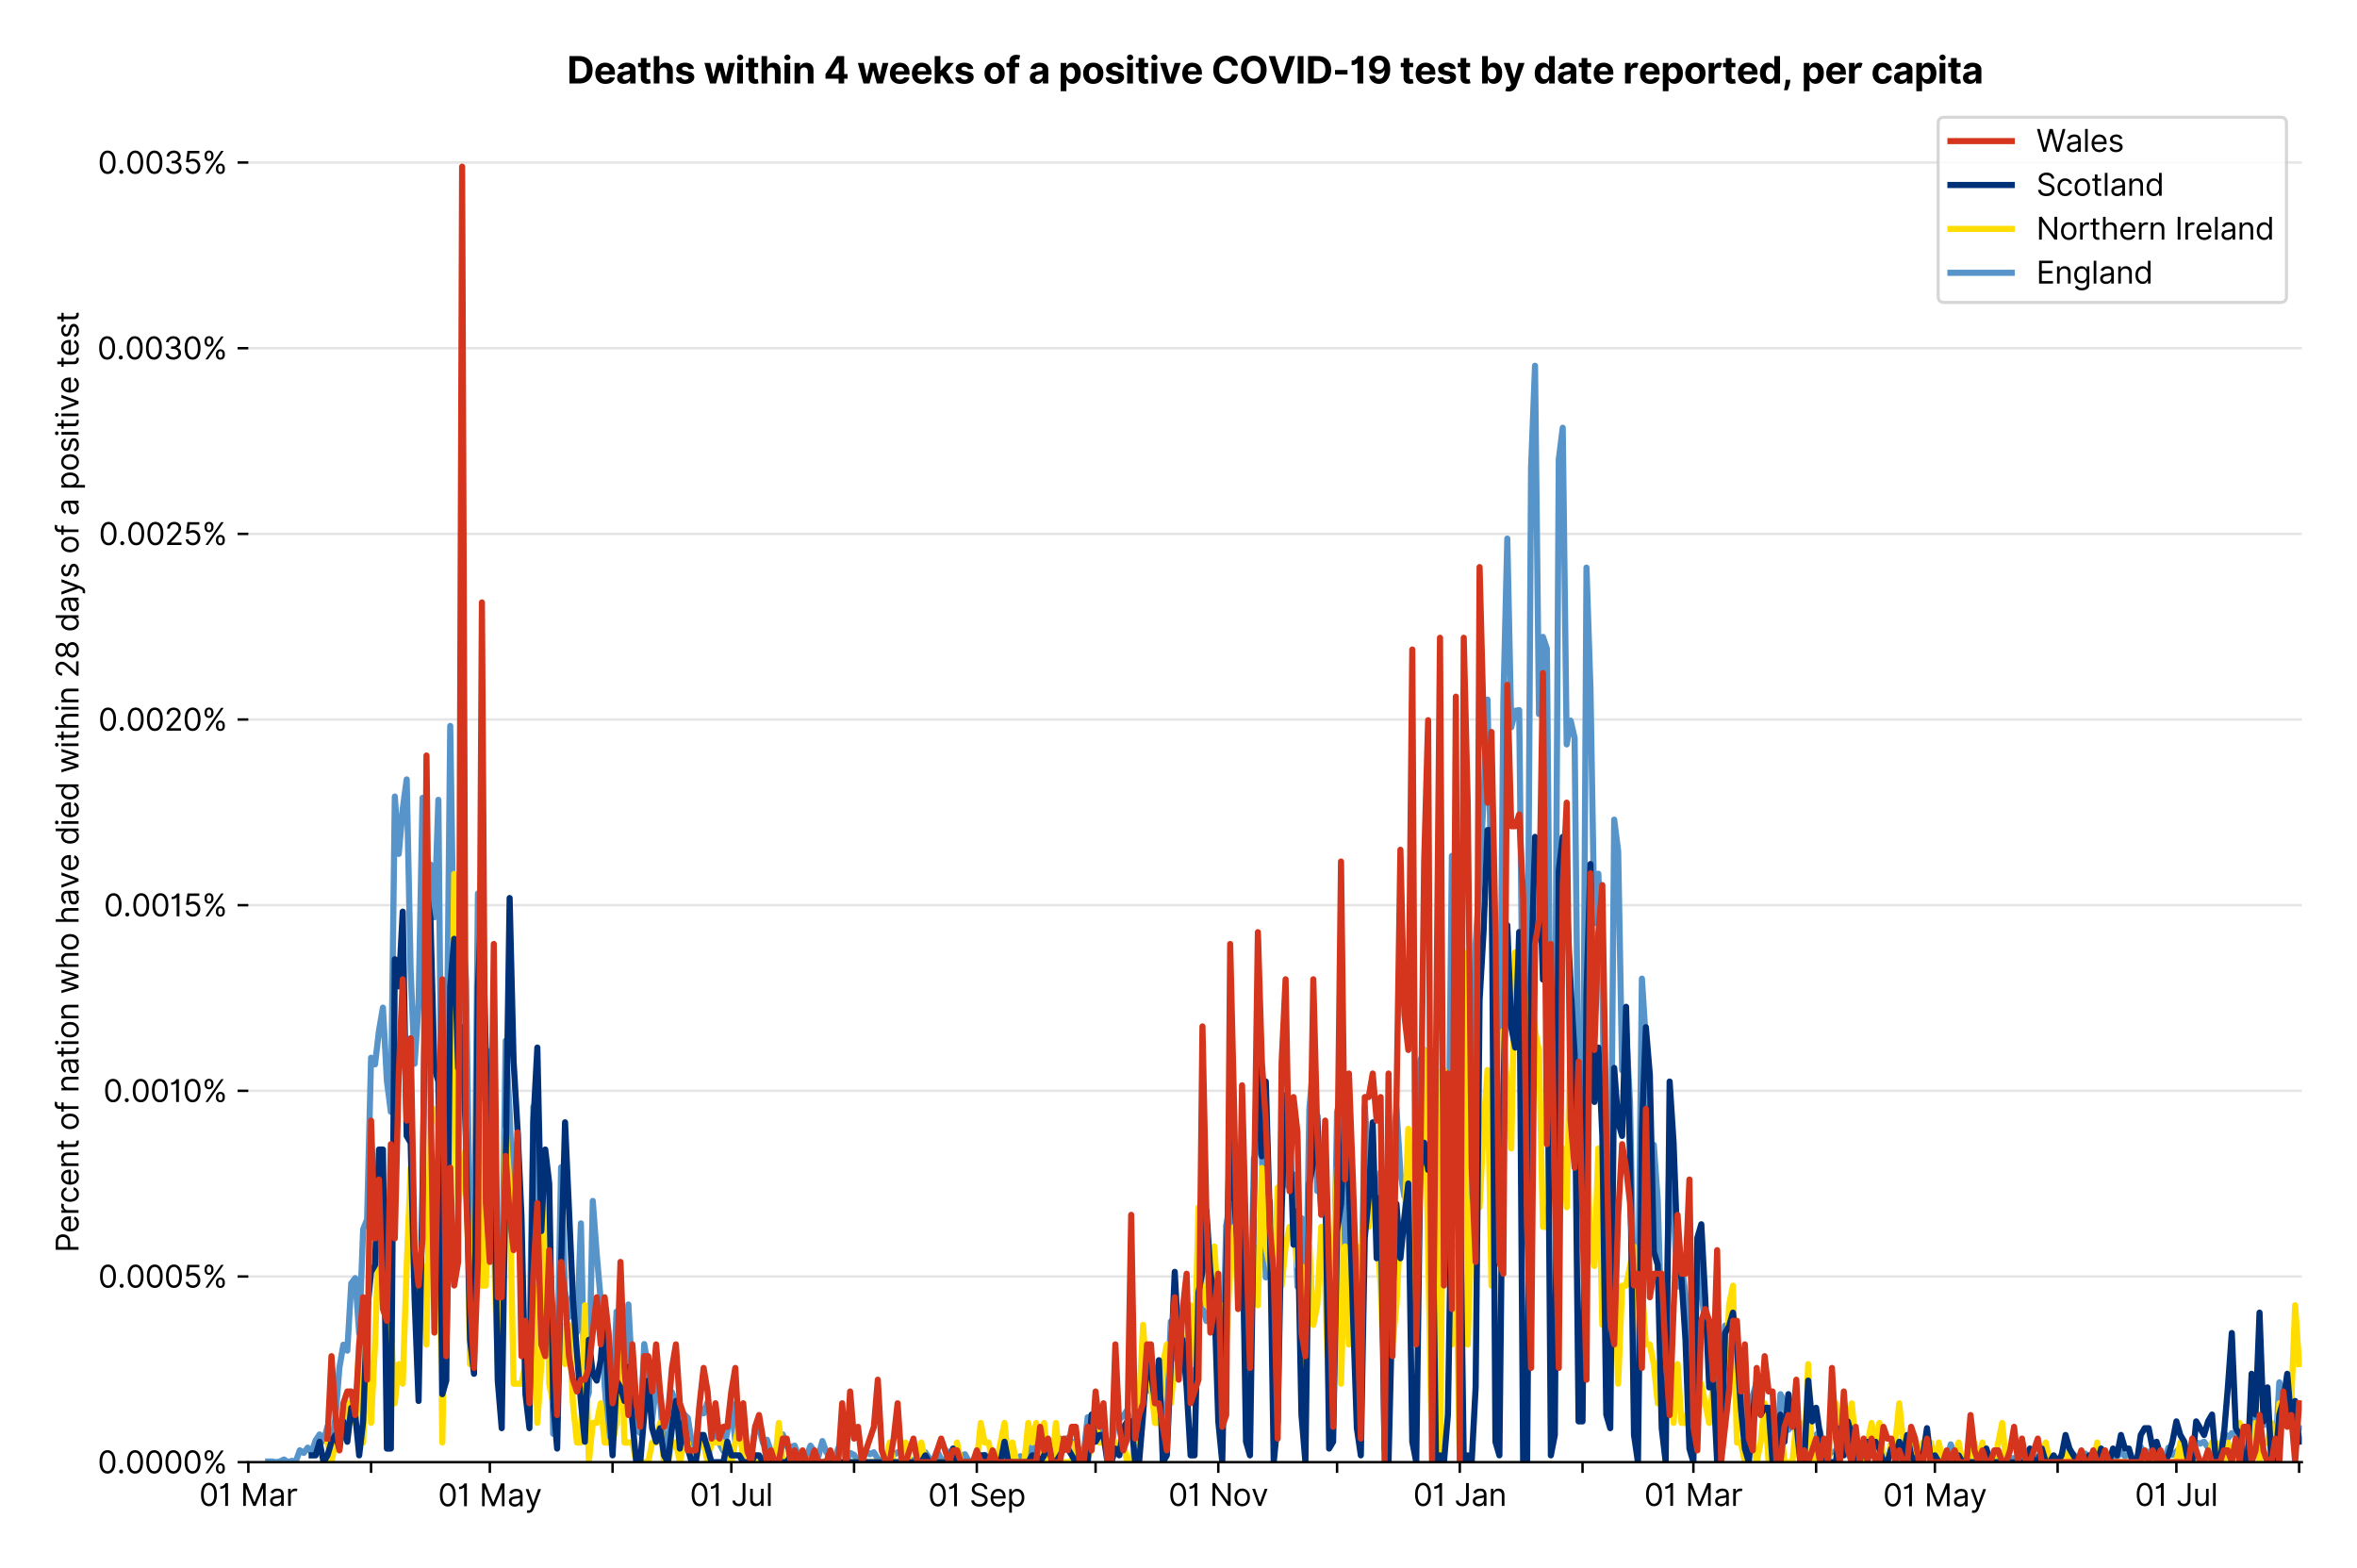 <?xml version="1.0" encoding="utf-8" standalone="no"?>
<!DOCTYPE svg PUBLIC "-//W3C//DTD SVG 1.1//EN"
  "http://www.w3.org/Graphics/SVG/1.1/DTD/svg11.dtd">
<svg version="1.1" viewBox="0 0 768.577 511.234" xmlns="http://www.w3.org/2000/svg" xmlns:xlink="http://www.w3.org/1999/xlink">
 <defs>
  <style type="text/css">*{stroke-linecap:butt;stroke-linejoin:round;}</style>
 </defs>
 <g id="figure_1">
  <g id="patch_1">
   <path d="M 0 511.234 
L 768.577 511.234 
L 768.577 0 
L 0 0 
z
" style="fill:#ffffff;"/>
  </g>
  <g id="axes_1">
   <g id="patch_2">
    <path d="M 80.977 476.745 
L 750.577 476.745 
L 750.577 33.225 
L 80.977 33.225 
z
" style="fill:#ffffff;"/>
   </g>
   <g id="matplotlib.axis_1">
    <g id="xtick_1">
     <g id="line2d_1">
      <defs>
       <path d="M 0 0 
L 0 3.5 
" id="m033dd00713" style="stroke:#000000;stroke-width:0.8;"/>
      </defs>
      <g>
       <use style="stroke:#000000;stroke-width:0.8;" x="80.977" xlink:href="#m033dd00713" y="476.745"/>
      </g>
     </g>
     <g id="text_1">
      <!-- 01 Mar -->
      <g transform="translate(64.94 491.018)scale(0.1 -0.1)">
       <defs>
        <path d="M 2000 -64 
Q 1230 -64 806 561 
Q 382 1186 382 2327 
Q 382 3459 809 4088 
Q 1236 4718 2000 4718 
Q 2764 4718 3191 4088 
Q 3618 3459 3618 2327 
Q 3618 1186 3194 561 
Q 2771 -64 2000 -64 
z
M 2000 436 
Q 2509 436 2791 927 
Q 3073 1418 3073 2327 
Q 3073 3234 2789 3730 
Q 2505 4227 2000 4227 
Q 1496 4227 1211 3730 
Q 927 3234 927 2327 
Q 927 1418 1210 927 
Q 1493 436 2000 436 
z
" id="Inter-Regular-30" transform="scale(0.016)"/>
        <path d="M 1973 4655 
L 1973 0 
L 1409 0 
L 1409 3836 
L 1373 3836 
Q 1341 3773 1209 3692 
Q 1077 3611 868 3551 
Q 659 3491 391 3491 
L 391 3964 
Q 661 3964 859 4061 
Q 1057 4159 1190 4291 
Q 1323 4423 1392 4529 
Q 1461 4636 1473 4655 
L 1973 4655 
z
" id="Inter-Regular-31" transform="scale(0.016)"/>
        <path id="Inter-Regular-20" transform="scale(0.016)"/>
        <path d="M 564 4655 
L 1236 4655 
L 2818 791 
L 2873 791 
L 4455 4655 
L 5127 4655 
L 5127 0 
L 4600 0 
L 4600 3536 
L 4555 3536 
L 3100 0 
L 2591 0 
L 1136 3536 
L 1091 3536 
L 1091 0 
L 564 0 
L 564 4655 
z
" id="Inter-Regular-4d" transform="scale(0.016)"/>
        <path d="M 1518 -82 
Q 1186 -82 916 44 
Q 646 170 486 410 
Q 327 650 327 991 
Q 327 1291 445 1478 
Q 564 1666 761 1773 
Q 959 1880 1199 1933 
Q 1439 1986 1682 2018 
Q 2000 2059 2199 2080 
Q 2398 2102 2490 2154 
Q 2582 2207 2582 2336 
L 2582 2355 
Q 2582 2691 2399 2877 
Q 2216 3064 1846 3064 
Q 1461 3064 1243 2895 
Q 1025 2727 936 2536 
L 427 2718 
Q 564 3036 792 3214 
Q 1021 3393 1292 3464 
Q 1564 3536 1827 3536 
Q 1996 3536 2215 3496 
Q 2434 3457 2640 3334 
Q 2846 3211 2982 2963 
Q 3118 2716 3118 2300 
L 3118 0 
L 2582 0 
L 2582 473 
L 2555 473 
Q 2500 359 2373 229 
Q 2246 100 2034 9 
Q 1823 -82 1518 -82 
z
M 1600 400 
Q 1918 400 2137 525 
Q 2357 650 2469 847 
Q 2582 1045 2582 1264 
L 2582 1755 
Q 2548 1714 2433 1681 
Q 2318 1648 2169 1624 
Q 2021 1600 1881 1583 
Q 1741 1566 1655 1555 
Q 1446 1527 1265 1467 
Q 1084 1407 974 1287 
Q 864 1168 864 964 
Q 864 684 1072 542 
Q 1280 400 1600 400 
z
" id="Inter-Regular-61" transform="scale(0.016)"/>
        <path d="M 491 0 
L 491 3491 
L 1009 3491 
L 1009 2964 
L 1046 2964 
Q 1139 3223 1389 3384 
Q 1639 3545 1955 3545 
Q 2100 3545 2209 3511 
Q 2318 3477 2400 3418 
L 2218 2964 
Q 2161 2993 2085 3010 
Q 2009 3027 1909 3027 
Q 1527 3027 1277 2794 
Q 1027 2561 1027 2209 
L 1027 0 
L 491 0 
z
" id="Inter-Regular-72" transform="scale(0.016)"/>
       </defs>
       <use xlink:href="#Inter-Regular-30"/>
       <use x="62.5" xlink:href="#Inter-Regular-31"/>
       <use x="106.676" xlink:href="#Inter-Regular-20"/>
       <use x="134.801" xlink:href="#Inter-Regular-4d"/>
       <use x="225.994" xlink:href="#Inter-Regular-61"/>
       <use x="282.386" xlink:href="#Inter-Regular-72"/>
      </g>
     </g>
    </g>
    <g id="xtick_2">
     <g id="line2d_2">
      <g>
       <use style="stroke:#000000;stroke-width:0.8;" x="120.997" xlink:href="#m033dd00713" y="476.745"/>
      </g>
     </g>
    </g>
    <g id="xtick_3">
     <g id="line2d_3">
      <g>
       <use style="stroke:#000000;stroke-width:0.8;" x="159.726" xlink:href="#m033dd00713" y="476.745"/>
      </g>
     </g>
     <g id="text_2">
      <!-- 01 May -->
      <g transform="translate(142.823 491.117)scale(0.1 -0.1)">
       <defs>
        <path d="M 818 -1355 
Q 682 -1355 575 -1333 
Q 468 -1311 427 -1291 
L 564 -818 
Q 857 -893 1053 -814 
Q 1250 -736 1391 -345 
L 1509 -18 
L 218 3491 
L 800 3491 
L 1764 709 
L 1800 709 
L 2764 3491 
L 3346 3491 
L 1846 -564 
Q 1550 -1355 818 -1355 
z
" id="Inter-Regular-79" transform="scale(0.016)"/>
       </defs>
       <use xlink:href="#Inter-Regular-30"/>
       <use x="62.5" xlink:href="#Inter-Regular-31"/>
       <use x="106.676" xlink:href="#Inter-Regular-20"/>
       <use x="134.801" xlink:href="#Inter-Regular-4d"/>
       <use x="225.994" xlink:href="#Inter-Regular-61"/>
       <use x="282.386" xlink:href="#Inter-Regular-79"/>
      </g>
     </g>
    </g>
    <g id="xtick_4">
     <g id="line2d_4">
      <g>
       <use style="stroke:#000000;stroke-width:0.8;" x="199.746" xlink:href="#m033dd00713" y="476.745"/>
      </g>
     </g>
    </g>
    <g id="xtick_5">
     <g id="line2d_5">
      <g>
       <use style="stroke:#000000;stroke-width:0.8;" x="238.476" xlink:href="#m033dd00713" y="476.745"/>
      </g>
     </g>
     <g id="text_3">
      <!-- 01 Jul -->
      <g transform="translate(224.932 491.018)scale(0.1 -0.1)">
       <defs>
        <path d="M 2346 4655 
L 2909 4655 
L 2909 1327 
Q 2909 657 2549 296 
Q 2189 -64 1582 -64 
Q 1200 -64 902 76 
Q 605 216 434 475 
Q 264 734 264 1091 
L 818 1091 
Q 818 795 1034 615 
Q 1250 436 1582 436 
Q 1948 436 2147 664 
Q 2346 893 2346 1327 
L 2346 4655 
z
" id="Inter-Regular-4a" transform="scale(0.016)"/>
        <path d="M 2691 1427 
L 2691 3491 
L 3227 3491 
L 3227 0 
L 2691 0 
L 2691 591 
L 2655 591 
Q 2532 325 2273 140 
Q 2014 -45 1618 -45 
Q 1127 -45 809 280 
Q 491 605 491 1273 
L 491 3491 
L 1027 3491 
L 1027 1309 
Q 1027 927 1242 700 
Q 1457 473 1791 473 
Q 1991 473 2199 575 
Q 2407 677 2549 888 
Q 2691 1100 2691 1427 
z
" id="Inter-Regular-75" transform="scale(0.016)"/>
        <path d="M 1027 4655 
L 1027 0 
L 491 0 
L 491 4655 
L 1027 4655 
z
" id="Inter-Regular-6c" transform="scale(0.016)"/>
       </defs>
       <use xlink:href="#Inter-Regular-30"/>
       <use x="62.5" xlink:href="#Inter-Regular-31"/>
       <use x="106.676" xlink:href="#Inter-Regular-20"/>
       <use x="134.801" xlink:href="#Inter-Regular-4a"/>
       <use x="189.063" xlink:href="#Inter-Regular-75"/>
       <use x="247.159" xlink:href="#Inter-Regular-6c"/>
      </g>
     </g>
    </g>
    <g id="xtick_6">
     <g id="line2d_6">
      <g>
       <use style="stroke:#000000;stroke-width:0.8;" x="278.496" xlink:href="#m033dd00713" y="476.745"/>
      </g>
     </g>
    </g>
    <g id="xtick_7">
     <g id="line2d_7">
      <g>
       <use style="stroke:#000000;stroke-width:0.8;" x="318.516" xlink:href="#m033dd00713" y="476.745"/>
      </g>
     </g>
     <g id="text_4">
      <!-- 01 Sep -->
      <g transform="translate(302.629 491.117)scale(0.1 -0.1)">
       <defs>
        <path d="M 3109 3491 
Q 3068 3836 2777 4027 
Q 2486 4218 2064 4218 
Q 1600 4218 1318 3999 
Q 1036 3780 1036 3445 
Q 1036 3195 1189 3042 
Q 1343 2889 1553 2803 
Q 1764 2718 1936 2673 
L 2409 2545 
Q 2591 2498 2815 2414 
Q 3039 2330 3244 2185 
Q 3450 2041 3584 1816 
Q 3718 1591 3718 1264 
Q 3718 886 3521 581 
Q 3325 277 2949 97 
Q 2573 -82 2036 -82 
Q 1286 -82 845 272 
Q 405 627 364 1200 
L 946 1200 
Q 968 936 1124 764 
Q 1280 593 1519 510 
Q 1759 427 2036 427 
Q 2359 427 2616 533 
Q 2873 639 3023 828 
Q 3173 1018 3173 1273 
Q 3173 1505 3043 1650 
Q 2914 1795 2702 1886 
Q 2491 1977 2246 2045 
L 1673 2209 
Q 1127 2366 809 2657 
Q 491 2948 491 3418 
Q 491 3809 703 4101 
Q 916 4393 1276 4555 
Q 1636 4718 2082 4718 
Q 2532 4718 2882 4558 
Q 3232 4398 3437 4120 
Q 3643 3843 3655 3491 
L 3109 3491 
z
" id="Inter-Regular-53" transform="scale(0.016)"/>
        <path d="M 1955 -73 
Q 1450 -73 1085 151 
Q 721 375 524 778 
Q 327 1182 327 1718 
Q 327 2255 524 2665 
Q 721 3075 1074 3305 
Q 1427 3536 1900 3536 
Q 2173 3536 2439 3445 
Q 2705 3355 2923 3151 
Q 3141 2948 3270 2614 
Q 3400 2280 3400 1791 
L 3400 1564 
L 866 1564 
Q 884 1005 1183 707 
Q 1482 409 1955 409 
Q 2271 409 2498 545 
Q 2725 682 2827 955 
L 3346 809 
Q 3223 414 2854 170 
Q 2486 -73 1955 -73 
z
M 866 2027 
L 2855 2027 
Q 2855 2470 2595 2762 
Q 2336 3055 1900 3055 
Q 1593 3055 1368 2911 
Q 1143 2768 1013 2533 
Q 884 2298 866 2027 
z
" id="Inter-Regular-65" transform="scale(0.016)"/>
        <path d="M 491 -1309 
L 491 3491 
L 1009 3491 
L 1009 2936 
L 1073 2936 
Q 1132 3027 1237 3169 
Q 1343 3311 1542 3423 
Q 1741 3536 2082 3536 
Q 2523 3536 2859 3315 
Q 3196 3095 3384 2690 
Q 3573 2286 3573 1736 
Q 3573 1182 3384 776 
Q 3196 370 2861 148 
Q 2527 -73 2091 -73 
Q 1755 -73 1552 39 
Q 1350 152 1241 296 
Q 1132 441 1073 536 
L 1027 536 
L 1027 -1309 
L 491 -1309 
z
M 1018 1745 
Q 1018 1152 1276 780 
Q 1534 409 2018 409 
Q 2355 409 2581 587 
Q 2807 766 2921 1069 
Q 3036 1373 3036 1745 
Q 3036 2114 2923 2410 
Q 2811 2707 2585 2881 
Q 2359 3055 2018 3055 
Q 1527 3055 1272 2693 
Q 1018 2332 1018 1745 
z
" id="Inter-Regular-70" transform="scale(0.016)"/>
       </defs>
       <use xlink:href="#Inter-Regular-30"/>
       <use x="62.5" xlink:href="#Inter-Regular-31"/>
       <use x="106.676" xlink:href="#Inter-Regular-20"/>
       <use x="134.801" xlink:href="#Inter-Regular-53"/>
       <use x="198.58" xlink:href="#Inter-Regular-65"/>
       <use x="256.818" xlink:href="#Inter-Regular-70"/>
      </g>
     </g>
    </g>
    <g id="xtick_8">
     <g id="line2d_8">
      <g>
       <use style="stroke:#000000;stroke-width:0.8;" x="357.246" xlink:href="#m033dd00713" y="476.745"/>
      </g>
     </g>
    </g>
    <g id="xtick_9">
     <g id="line2d_9">
      <g>
       <use style="stroke:#000000;stroke-width:0.8;" x="397.266" xlink:href="#m033dd00713" y="476.745"/>
      </g>
     </g>
     <g id="text_5">
      <!-- 01 Nov -->
      <g transform="translate(380.995 491.018)scale(0.1 -0.1)">
       <defs>
        <path d="M 4255 4655 
L 4255 0 
L 3709 0 
L 1173 3655 
L 1127 3655 
L 1127 0 
L 564 0 
L 564 4655 
L 1109 4655 
L 3655 991 
L 3700 991 
L 3700 4655 
L 4255 4655 
z
" id="Inter-Regular-4e" transform="scale(0.016)"/>
        <path d="M 1909 -73 
Q 1436 -73 1080 152 
Q 725 377 526 781 
Q 327 1186 327 1727 
Q 327 2273 526 2679 
Q 725 3086 1080 3311 
Q 1436 3536 1909 3536 
Q 2382 3536 2737 3311 
Q 3093 3086 3292 2679 
Q 3491 2273 3491 1727 
Q 3491 1186 3292 781 
Q 3093 377 2737 152 
Q 2382 -73 1909 -73 
z
M 1909 409 
Q 2268 409 2500 593 
Q 2732 777 2843 1077 
Q 2955 1377 2955 1727 
Q 2955 2077 2843 2379 
Q 2732 2682 2500 2868 
Q 2268 3055 1909 3055 
Q 1550 3055 1318 2868 
Q 1086 2682 975 2379 
Q 864 2077 864 1727 
Q 864 1377 975 1077 
Q 1086 777 1318 593 
Q 1550 409 1909 409 
z
" id="Inter-Regular-6f" transform="scale(0.016)"/>
        <path d="M 3346 3491 
L 2055 0 
L 1509 0 
L 218 3491 
L 800 3491 
L 1764 709 
L 1800 709 
L 2764 3491 
L 3346 3491 
z
" id="Inter-Regular-76" transform="scale(0.016)"/>
       </defs>
       <use xlink:href="#Inter-Regular-30"/>
       <use x="62.5" xlink:href="#Inter-Regular-31"/>
       <use x="106.676" xlink:href="#Inter-Regular-20"/>
       <use x="134.801" xlink:href="#Inter-Regular-4e"/>
       <use x="210.085" xlink:href="#Inter-Regular-6f"/>
       <use x="269.744" xlink:href="#Inter-Regular-76"/>
      </g>
     </g>
    </g>
    <g id="xtick_10">
     <g id="line2d_10">
      <g>
       <use style="stroke:#000000;stroke-width:0.8;" x="435.995" xlink:href="#m033dd00713" y="476.745"/>
      </g>
     </g>
    </g>
    <g id="xtick_11">
     <g id="line2d_11">
      <g>
       <use style="stroke:#000000;stroke-width:0.8;" x="476.015" xlink:href="#m033dd00713" y="476.745"/>
      </g>
     </g>
     <g id="text_6">
      <!-- 01 Jan -->
      <g transform="translate(460.816 491.018)scale(0.1 -0.1)">
       <defs>
        <path d="M 1027 2100 
L 1027 0 
L 491 0 
L 491 3491 
L 1009 3491 
L 1009 2945 
L 1055 2945 
Q 1177 3211 1427 3373 
Q 1677 3536 2073 3536 
Q 2602 3536 2928 3211 
Q 3255 2886 3255 2218 
L 3255 0 
L 2718 0 
L 2718 2182 
Q 2718 2593 2504 2824 
Q 2291 3055 1918 3055 
Q 1534 3055 1280 2806 
Q 1027 2557 1027 2100 
z
" id="Inter-Regular-6e" transform="scale(0.016)"/>
       </defs>
       <use xlink:href="#Inter-Regular-30"/>
       <use x="62.5" xlink:href="#Inter-Regular-31"/>
       <use x="106.676" xlink:href="#Inter-Regular-20"/>
       <use x="134.801" xlink:href="#Inter-Regular-4a"/>
       <use x="189.063" xlink:href="#Inter-Regular-61"/>
       <use x="245.455" xlink:href="#Inter-Regular-6e"/>
      </g>
     </g>
    </g>
    <g id="xtick_12">
     <g id="line2d_12">
      <g>
       <use style="stroke:#000000;stroke-width:0.8;" x="516.036" xlink:href="#m033dd00713" y="476.745"/>
      </g>
     </g>
    </g>
    <g id="xtick_13">
     <g id="line2d_13">
      <g>
       <use style="stroke:#000000;stroke-width:0.8;" x="552.183" xlink:href="#m033dd00713" y="476.745"/>
      </g>
     </g>
     <g id="text_7">
      <!-- 01 Mar -->
      <g transform="translate(536.146 491.018)scale(0.1 -0.1)">
       <use xlink:href="#Inter-Regular-30"/>
       <use x="62.5" xlink:href="#Inter-Regular-31"/>
       <use x="106.676" xlink:href="#Inter-Regular-20"/>
       <use x="134.801" xlink:href="#Inter-Regular-4d"/>
       <use x="225.994" xlink:href="#Inter-Regular-61"/>
       <use x="282.386" xlink:href="#Inter-Regular-72"/>
      </g>
     </g>
    </g>
    <g id="xtick_14">
     <g id="line2d_14">
      <g>
       <use style="stroke:#000000;stroke-width:0.8;" x="592.203" xlink:href="#m033dd00713" y="476.745"/>
      </g>
     </g>
    </g>
    <g id="xtick_15">
     <g id="line2d_15">
      <g>
       <use style="stroke:#000000;stroke-width:0.8;" x="630.933" xlink:href="#m033dd00713" y="476.745"/>
      </g>
     </g>
     <g id="text_8">
      <!-- 01 May -->
      <g transform="translate(614.03 491.117)scale(0.1 -0.1)">
       <use xlink:href="#Inter-Regular-30"/>
       <use x="62.5" xlink:href="#Inter-Regular-31"/>
       <use x="106.676" xlink:href="#Inter-Regular-20"/>
       <use x="134.801" xlink:href="#Inter-Regular-4d"/>
       <use x="225.994" xlink:href="#Inter-Regular-61"/>
       <use x="282.386" xlink:href="#Inter-Regular-79"/>
      </g>
     </g>
    </g>
    <g id="xtick_16">
     <g id="line2d_16">
      <g>
       <use style="stroke:#000000;stroke-width:0.8;" x="670.953" xlink:href="#m033dd00713" y="476.745"/>
      </g>
     </g>
    </g>
    <g id="xtick_17">
     <g id="line2d_17">
      <g>
       <use style="stroke:#000000;stroke-width:0.8;" x="709.682" xlink:href="#m033dd00713" y="476.745"/>
      </g>
     </g>
     <g id="text_9">
      <!-- 01 Jul -->
      <g transform="translate(696.139 491.018)scale(0.1 -0.1)">
       <use xlink:href="#Inter-Regular-30"/>
       <use x="62.5" xlink:href="#Inter-Regular-31"/>
       <use x="106.676" xlink:href="#Inter-Regular-20"/>
       <use x="134.801" xlink:href="#Inter-Regular-4a"/>
       <use x="189.063" xlink:href="#Inter-Regular-75"/>
       <use x="247.159" xlink:href="#Inter-Regular-6c"/>
      </g>
     </g>
    </g>
    <g id="xtick_18">
     <g id="line2d_18">
      <g>
       <use style="stroke:#000000;stroke-width:0.8;" x="749.703" xlink:href="#m033dd00713" y="476.745"/>
      </g>
     </g>
    </g>
   </g>
   <g id="matplotlib.axis_2">
    <g id="ytick_1">
     <g id="line2d_19">
      <path clip-path="url(#p15d53bb392)" d="M 80.977 476.745 
L 750.577 476.745 
" style="fill:none;stroke:#e5e5e5;stroke-linecap:square;stroke-width:0.8;"/>
     </g>
     <g id="line2d_20">
      <defs>
       <path d="M 0 0 
L -3.5 0 
" id="m732ed735c1" style="stroke:#000000;stroke-width:0.8;"/>
      </defs>
      <g>
       <use style="stroke:#000000;stroke-width:0.8;" x="80.977" xlink:href="#m732ed735c1" y="476.745"/>
      </g>
     </g>
     <g id="text_10">
      <!-- 0.0000% -->
      <g transform="translate(31.845 480.382)scale(0.1 -0.1)">
       <defs>
        <path d="M 882 -36 
Q 714 -36 593 84 
Q 473 205 473 373 
Q 473 541 593 661 
Q 714 782 882 782 
Q 1050 782 1170 661 
Q 1291 541 1291 373 
Q 1291 205 1170 84 
Q 1050 -36 882 -36 
z
" id="Inter-Regular-2e" transform="scale(0.016)"/>
        <path d="M 2855 873 
L 2855 1118 
Q 2855 1373 2960 1585 
Q 3066 1798 3269 1926 
Q 3473 2055 3764 2055 
Q 4059 2055 4259 1926 
Q 4459 1798 4561 1585 
Q 4664 1373 4664 1118 
L 4664 873 
Q 4664 618 4560 405 
Q 4457 193 4256 64 
Q 4055 -64 3764 -64 
Q 3468 -64 3266 64 
Q 3064 193 2959 405 
Q 2855 618 2855 873 
z
M 536 3536 
L 536 3782 
Q 536 4036 642 4248 
Q 748 4461 951 4589 
Q 1155 4718 1446 4718 
Q 1741 4718 1941 4589 
Q 2141 4461 2243 4248 
Q 2346 4036 2346 3782 
L 2346 3536 
Q 2346 3282 2242 3069 
Q 2139 2857 1937 2728 
Q 1736 2600 1446 2600 
Q 1150 2600 948 2728 
Q 746 2857 641 3069 
Q 536 3282 536 3536 
z
M 709 0 
L 3909 4655 
L 4427 4655 
L 1227 0 
L 709 0 
z
M 3318 1118 
L 3318 873 
Q 3318 661 3418 494 
Q 3518 327 3764 327 
Q 4002 327 4101 494 
Q 4200 661 4200 873 
L 4200 1118 
Q 4200 1330 4104 1497 
Q 4009 1664 3764 1664 
Q 3525 1664 3421 1497 
Q 3318 1330 3318 1118 
z
M 1000 3782 
L 1000 3536 
Q 1000 3325 1100 3158 
Q 1200 2991 1446 2991 
Q 1684 2991 1783 3158 
Q 1882 3325 1882 3536 
L 1882 3782 
Q 1882 3993 1786 4160 
Q 1691 4327 1446 4327 
Q 1207 4327 1103 4160 
Q 1000 3993 1000 3782 
z
" id="Inter-Regular-25" transform="scale(0.016)"/>
       </defs>
       <use xlink:href="#Inter-Regular-30"/>
       <use x="62.5" xlink:href="#Inter-Regular-2e"/>
       <use x="90.057" xlink:href="#Inter-Regular-30"/>
       <use x="152.557" xlink:href="#Inter-Regular-30"/>
       <use x="215.057" xlink:href="#Inter-Regular-30"/>
       <use x="277.557" xlink:href="#Inter-Regular-30"/>
       <use x="340.057" xlink:href="#Inter-Regular-25"/>
      </g>
     </g>
    </g>
    <g id="ytick_2">
     <g id="line2d_21">
      <path clip-path="url(#p15d53bb392)" d="M 80.977 416.21 
L 750.577 416.21 
" style="fill:none;stroke:#e5e5e5;stroke-linecap:square;stroke-width:0.8;"/>
     </g>
     <g id="line2d_22">
      <g>
       <use style="stroke:#000000;stroke-width:0.8;" x="80.977" xlink:href="#m732ed735c1" y="416.21"/>
      </g>
     </g>
     <g id="text_11">
      <!-- 0.0005% -->
      <g transform="translate(32.016 419.846)scale(0.1 -0.1)">
       <defs>
        <path d="M 1936 -64 
Q 1536 -64 1216 95 
Q 896 255 702 532 
Q 509 809 491 1164 
L 1036 1164 
Q 1068 848 1324 642 
Q 1580 436 1936 436 
Q 2223 436 2447 570 
Q 2671 705 2799 940 
Q 2927 1175 2927 1473 
Q 2927 1777 2794 2017 
Q 2661 2257 2429 2395 
Q 2198 2534 1900 2536 
Q 1686 2539 1461 2472 
Q 1236 2405 1091 2300 
L 564 2364 
L 846 4655 
L 3264 4655 
L 3264 4155 
L 1318 4155 
L 1155 2782 
L 1182 2782 
Q 1325 2895 1541 2970 
Q 1757 3045 1991 3045 
Q 2418 3045 2753 2842 
Q 3089 2639 3281 2286 
Q 3473 1934 3473 1482 
Q 3473 1036 3274 687 
Q 3075 339 2727 137 
Q 2380 -64 1936 -64 
z
" id="Inter-Regular-35" transform="scale(0.016)"/>
       </defs>
       <use xlink:href="#Inter-Regular-30"/>
       <use x="62.5" xlink:href="#Inter-Regular-2e"/>
       <use x="90.057" xlink:href="#Inter-Regular-30"/>
       <use x="152.557" xlink:href="#Inter-Regular-30"/>
       <use x="215.057" xlink:href="#Inter-Regular-30"/>
       <use x="277.557" xlink:href="#Inter-Regular-35"/>
       <use x="338.352" xlink:href="#Inter-Regular-25"/>
      </g>
     </g>
    </g>
    <g id="ytick_3">
     <g id="line2d_23">
      <path clip-path="url(#p15d53bb392)" d="M 80.977 355.674 
L 750.577 355.674 
" style="fill:none;stroke:#e5e5e5;stroke-linecap:square;stroke-width:0.8;"/>
     </g>
     <g id="line2d_24">
      <g>
       <use style="stroke:#000000;stroke-width:0.8;" x="80.977" xlink:href="#m732ed735c1" y="355.674"/>
      </g>
     </g>
     <g id="text_12">
      <!-- 0.0010% -->
      <g transform="translate(33.678 359.311)scale(0.1 -0.1)">
       <use xlink:href="#Inter-Regular-30"/>
       <use x="62.5" xlink:href="#Inter-Regular-2e"/>
       <use x="90.057" xlink:href="#Inter-Regular-30"/>
       <use x="152.557" xlink:href="#Inter-Regular-30"/>
       <use x="215.057" xlink:href="#Inter-Regular-31"/>
       <use x="259.233" xlink:href="#Inter-Regular-30"/>
       <use x="321.733" xlink:href="#Inter-Regular-25"/>
      </g>
     </g>
    </g>
    <g id="ytick_4">
     <g id="line2d_25">
      <path clip-path="url(#p15d53bb392)" d="M 80.977 295.139 
L 750.577 295.139 
" style="fill:none;stroke:#e5e5e5;stroke-linecap:square;stroke-width:0.8;"/>
     </g>
     <g id="line2d_26">
      <g>
       <use style="stroke:#000000;stroke-width:0.8;" x="80.977" xlink:href="#m732ed735c1" y="295.139"/>
      </g>
     </g>
     <g id="text_13">
      <!-- 0.0015% -->
      <g transform="translate(33.848 298.776)scale(0.1 -0.1)">
       <use xlink:href="#Inter-Regular-30"/>
       <use x="62.5" xlink:href="#Inter-Regular-2e"/>
       <use x="90.057" xlink:href="#Inter-Regular-30"/>
       <use x="152.557" xlink:href="#Inter-Regular-30"/>
       <use x="215.057" xlink:href="#Inter-Regular-31"/>
       <use x="259.233" xlink:href="#Inter-Regular-35"/>
       <use x="320.028" xlink:href="#Inter-Regular-25"/>
      </g>
     </g>
    </g>
    <g id="ytick_5">
     <g id="line2d_27">
      <path clip-path="url(#p15d53bb392)" d="M 80.977 234.604 
L 750.577 234.604 
" style="fill:none;stroke:#e5e5e5;stroke-linecap:square;stroke-width:0.8;"/>
     </g>
     <g id="line2d_28">
      <g>
       <use style="stroke:#000000;stroke-width:0.8;" x="80.977" xlink:href="#m732ed735c1" y="234.604"/>
      </g>
     </g>
     <g id="text_14">
      <!-- 0.0020% -->
      <g transform="translate(32.044 238.241)scale(0.1 -0.1)">
       <defs>
        <path d="M 482 0 
L 482 409 
L 2018 2091 
Q 2289 2386 2464 2605 
Q 2639 2825 2724 3019 
Q 2809 3214 2809 3427 
Q 2809 3795 2553 4011 
Q 2298 4227 1918 4227 
Q 1514 4227 1275 3985 
Q 1036 3743 1036 3345 
L 500 3345 
Q 500 3755 688 4064 
Q 877 4373 1203 4545 
Q 1530 4718 1936 4718 
Q 2346 4718 2661 4545 
Q 2977 4373 3156 4079 
Q 3336 3786 3336 3427 
Q 3336 3170 3244 2926 
Q 3152 2682 2926 2383 
Q 2700 2084 2300 1655 
L 1255 536 
L 1255 500 
L 3418 500 
L 3418 0 
L 482 0 
z
" id="Inter-Regular-32" transform="scale(0.016)"/>
       </defs>
       <use xlink:href="#Inter-Regular-30"/>
       <use x="62.5" xlink:href="#Inter-Regular-2e"/>
       <use x="90.057" xlink:href="#Inter-Regular-30"/>
       <use x="152.557" xlink:href="#Inter-Regular-30"/>
       <use x="215.057" xlink:href="#Inter-Regular-32"/>
       <use x="275.568" xlink:href="#Inter-Regular-30"/>
       <use x="338.068" xlink:href="#Inter-Regular-25"/>
      </g>
     </g>
    </g>
    <g id="ytick_6">
     <g id="line2d_29">
      <path clip-path="url(#p15d53bb392)" d="M 80.977 174.069 
L 750.577 174.069 
" style="fill:none;stroke:#e5e5e5;stroke-linecap:square;stroke-width:0.8;"/>
     </g>
     <g id="line2d_30">
      <g>
       <use style="stroke:#000000;stroke-width:0.8;" x="80.977" xlink:href="#m732ed735c1" y="174.069"/>
      </g>
     </g>
     <g id="text_15">
      <!-- 0.0025% -->
      <g transform="translate(32.214 177.705)scale(0.1 -0.1)">
       <use xlink:href="#Inter-Regular-30"/>
       <use x="62.5" xlink:href="#Inter-Regular-2e"/>
       <use x="90.057" xlink:href="#Inter-Regular-30"/>
       <use x="152.557" xlink:href="#Inter-Regular-30"/>
       <use x="215.057" xlink:href="#Inter-Regular-32"/>
       <use x="275.568" xlink:href="#Inter-Regular-35"/>
       <use x="336.364" xlink:href="#Inter-Regular-25"/>
      </g>
     </g>
    </g>
    <g id="ytick_7">
     <g id="line2d_31">
      <path clip-path="url(#p15d53bb392)" d="M 80.977 113.533 
L 750.577 113.533 
" style="fill:none;stroke:#e5e5e5;stroke-linecap:square;stroke-width:0.8;"/>
     </g>
     <g id="line2d_32">
      <g>
       <use style="stroke:#000000;stroke-width:0.8;" x="80.977" xlink:href="#m732ed735c1" y="113.533"/>
      </g>
     </g>
     <g id="text_16">
      <!-- 0.0030% -->
      <g transform="translate(31.731 117.17)scale(0.1 -0.1)">
       <defs>
        <path d="M 2055 -64 
Q 1605 -64 1253 90 
Q 902 245 696 521 
Q 491 798 473 1164 
L 1046 1164 
Q 1071 827 1356 631 
Q 1641 436 2046 436 
Q 2493 436 2783 664 
Q 3073 893 3073 1264 
Q 3073 1650 2787 1893 
Q 2502 2136 1973 2136 
L 1600 2136 
L 1600 2636 
L 1973 2636 
Q 2386 2636 2647 2856 
Q 2909 3077 2909 3445 
Q 2909 3798 2679 4012 
Q 2450 4227 2064 4227 
Q 1823 4227 1610 4139 
Q 1398 4052 1264 3887 
Q 1130 3723 1118 3491 
L 573 3491 
Q 586 3857 793 4133 
Q 1000 4409 1335 4563 
Q 1671 4718 2073 4718 
Q 2505 4718 2814 4544 
Q 3123 4370 3289 4086 
Q 3455 3802 3455 3473 
Q 3455 3080 3249 2802 
Q 3043 2525 2691 2418 
L 2691 2382 
Q 3132 2309 3379 2008 
Q 3627 1707 3627 1264 
Q 3627 884 3421 583 
Q 3216 282 2861 109 
Q 2507 -64 2055 -64 
z
" id="Inter-Regular-33" transform="scale(0.016)"/>
       </defs>
       <use xlink:href="#Inter-Regular-30"/>
       <use x="62.5" xlink:href="#Inter-Regular-2e"/>
       <use x="90.057" xlink:href="#Inter-Regular-30"/>
       <use x="152.557" xlink:href="#Inter-Regular-30"/>
       <use x="215.057" xlink:href="#Inter-Regular-33"/>
       <use x="278.693" xlink:href="#Inter-Regular-30"/>
       <use x="341.193" xlink:href="#Inter-Regular-25"/>
      </g>
     </g>
    </g>
    <g id="ytick_8">
     <g id="line2d_33">
      <path clip-path="url(#p15d53bb392)" d="M 80.977 52.998 
L 750.577 52.998 
" style="fill:none;stroke:#e5e5e5;stroke-linecap:square;stroke-width:0.8;"/>
     </g>
     <g id="line2d_34">
      <g>
       <use style="stroke:#000000;stroke-width:0.8;" x="80.977" xlink:href="#m732ed735c1" y="52.998"/>
      </g>
     </g>
     <g id="text_17">
      <!-- 0.0035% -->
      <g transform="translate(31.902 56.635)scale(0.1 -0.1)">
       <use xlink:href="#Inter-Regular-30"/>
       <use x="62.5" xlink:href="#Inter-Regular-2e"/>
       <use x="90.057" xlink:href="#Inter-Regular-30"/>
       <use x="152.557" xlink:href="#Inter-Regular-30"/>
       <use x="215.057" xlink:href="#Inter-Regular-33"/>
       <use x="278.693" xlink:href="#Inter-Regular-35"/>
       <use x="339.489" xlink:href="#Inter-Regular-25"/>
      </g>
     </g>
    </g>
    <g id="text_18">
     <!-- Percent of nation who have died within 28 days of a positive test -->
     <g transform="translate(25.614 408.396)rotate(-90)scale(0.1 -0.1)">
      <defs>
       <path d="M 564 0 
L 564 4655 
L 2136 4655 
Q 2684 4655 3033 4458 
Q 3382 4261 3550 3927 
Q 3718 3593 3718 3182 
Q 3718 2770 3551 2434 
Q 3384 2098 3036 1899 
Q 2689 1700 2146 1700 
L 1127 1700 
L 1127 0 
L 564 0 
z
M 1127 2200 
L 2127 2200 
Q 2689 2200 2926 2482 
Q 3164 2764 3164 3182 
Q 3164 3602 2925 3878 
Q 2686 4155 2118 4155 
L 1127 4155 
L 1127 2200 
z
" id="Inter-Regular-50" transform="scale(0.016)"/>
       <path d="M 1909 -73 
Q 1418 -73 1063 159 
Q 709 391 518 798 
Q 327 1205 327 1727 
Q 327 2259 524 2667 
Q 721 3075 1074 3305 
Q 1427 3536 1900 3536 
Q 2268 3536 2563 3400 
Q 2859 3264 3047 3018 
Q 3236 2773 3282 2445 
L 2746 2445 
Q 2684 2684 2474 2869 
Q 2264 3055 1909 3055 
Q 1439 3055 1151 2697 
Q 864 2339 864 1745 
Q 864 1139 1148 774 
Q 1432 409 1909 409 
Q 2223 409 2447 570 
Q 2671 732 2746 1018 
L 3282 1018 
Q 3236 709 3058 462 
Q 2880 216 2588 71 
Q 2296 -73 1909 -73 
z
" id="Inter-Regular-63" transform="scale(0.016)"/>
       <path d="M 2009 3491 
L 2009 3036 
L 1264 3036 
L 1264 1000 
Q 1264 773 1331 660 
Q 1398 548 1503 510 
Q 1609 473 1727 473 
Q 1816 473 1873 483 
Q 1930 493 1964 500 
L 2073 18 
Q 2018 -2 1920 -23 
Q 1823 -45 1673 -45 
Q 1446 -45 1228 52 
Q 1011 150 869 350 
Q 727 550 727 855 
L 727 3036 
L 200 3036 
L 200 3491 
L 727 3491 
L 727 4327 
L 1264 4327 
L 1264 3491 
L 2009 3491 
z
" id="Inter-Regular-74" transform="scale(0.016)"/>
       <path d="M 2046 3491 
L 2046 3036 
L 1264 3036 
L 1264 0 
L 727 0 
L 727 3036 
L 164 3036 
L 164 3491 
L 727 3491 
L 727 3973 
Q 727 4273 868 4473 
Q 1009 4673 1234 4773 
Q 1459 4873 1709 4873 
Q 1907 4873 2032 4841 
Q 2157 4809 2218 4782 
L 2064 4318 
Q 2023 4332 1951 4352 
Q 1880 4373 1764 4373 
Q 1498 4373 1381 4239 
Q 1264 4105 1264 3845 
L 1264 3491 
L 2046 3491 
z
" id="Inter-Regular-66" transform="scale(0.016)"/>
       <path d="M 491 0 
L 491 3491 
L 1027 3491 
L 1027 0 
L 491 0 
z
M 764 4073 
Q 607 4073 494 4179 
Q 382 4286 382 4436 
Q 382 4586 494 4693 
Q 607 4800 764 4800 
Q 921 4800 1033 4693 
Q 1146 4586 1146 4436 
Q 1146 4286 1033 4179 
Q 921 4073 764 4073 
z
" id="Inter-Regular-69" transform="scale(0.016)"/>
       <path d="M 1282 0 
L 218 3491 
L 782 3491 
L 1536 818 
L 1573 818 
L 2318 3491 
L 2891 3491 
L 3627 827 
L 3664 827 
L 4418 3491 
L 4982 3491 
L 3918 0 
L 3391 0 
L 2627 2682 
L 2573 2682 
L 1809 0 
L 1282 0 
z
" id="Inter-Regular-77" transform="scale(0.016)"/>
       <path d="M 1027 2100 
L 1027 0 
L 491 0 
L 491 4655 
L 1027 4655 
L 1027 2945 
L 1073 2945 
Q 1196 3216 1442 3376 
Q 1689 3536 2100 3536 
Q 2636 3536 2963 3213 
Q 3291 2891 3291 2218 
L 3291 0 
L 2755 0 
L 2755 2182 
Q 2755 2598 2540 2826 
Q 2325 3055 1946 3055 
Q 1548 3055 1287 2806 
Q 1027 2557 1027 2100 
z
" id="Inter-Regular-68" transform="scale(0.016)"/>
       <path d="M 1809 -73 
Q 1373 -73 1039 148 
Q 705 370 516 776 
Q 327 1182 327 1736 
Q 327 2286 516 2690 
Q 705 3095 1041 3315 
Q 1377 3536 1818 3536 
Q 2159 3536 2358 3423 
Q 2557 3311 2662 3169 
Q 2768 3027 2827 2936 
L 2873 2936 
L 2873 4655 
L 3409 4655 
L 3409 0 
L 2891 0 
L 2891 536 
L 2827 536 
Q 2768 441 2659 296 
Q 2550 152 2348 39 
Q 2146 -73 1809 -73 
z
M 1882 409 
Q 2366 409 2624 780 
Q 2882 1152 2882 1745 
Q 2882 2332 2627 2693 
Q 2373 3055 1882 3055 
Q 1541 3055 1315 2881 
Q 1089 2707 976 2410 
Q 864 2114 864 1745 
Q 864 1373 978 1069 
Q 1093 766 1319 587 
Q 1546 409 1882 409 
z
" id="Inter-Regular-64" transform="scale(0.016)"/>
       <path d="M 1973 -64 
Q 1505 -64 1147 103 
Q 789 270 589 564 
Q 389 859 391 1236 
Q 389 1532 507 1783 
Q 625 2034 830 2203 
Q 1036 2373 1291 2418 
L 1291 2445 
Q 957 2532 759 2821 
Q 561 3111 564 3482 
Q 561 3836 743 4115 
Q 925 4395 1244 4556 
Q 1564 4718 1973 4718 
Q 2377 4718 2695 4556 
Q 3014 4395 3197 4115 
Q 3380 3836 3382 3482 
Q 3380 3111 3181 2821 
Q 2982 2532 2655 2445 
L 2655 2418 
Q 2907 2373 3109 2203 
Q 3311 2034 3431 1783 
Q 3552 1532 3555 1236 
Q 3552 859 3351 564 
Q 3150 270 2794 103 
Q 2439 -64 1973 -64 
z
M 1973 436 
Q 2446 436 2722 662 
Q 2998 889 3000 1264 
Q 2998 1527 2864 1729 
Q 2730 1932 2499 2048 
Q 2268 2164 1973 2164 
Q 1675 2164 1442 2048 
Q 1209 1932 1076 1729 
Q 943 1527 946 1264 
Q 943 889 1218 662 
Q 1493 436 1973 436 
z
M 1973 2645 
Q 2348 2645 2591 2864 
Q 2834 3084 2836 3445 
Q 2834 3800 2596 4013 
Q 2359 4227 1973 4227 
Q 1582 4227 1344 4013 
Q 1107 3800 1109 3445 
Q 1107 3084 1349 2864 
Q 1591 2645 1973 2645 
z
" id="Inter-Regular-38" transform="scale(0.016)"/>
       <path d="M 2964 2709 
L 2482 2573 
Q 2411 2755 2245 2914 
Q 2080 3073 1727 3073 
Q 1407 3073 1194 2926 
Q 982 2780 982 2555 
Q 982 2355 1127 2239 
Q 1273 2123 1582 2045 
L 2100 1918 
Q 3027 1691 3027 973 
Q 3027 673 2855 436 
Q 2684 200 2377 63 
Q 2071 -73 1664 -73 
Q 1130 -73 780 159 
Q 430 391 336 836 
L 846 964 
Q 989 400 1655 400 
Q 2030 400 2251 560 
Q 2473 720 2473 945 
Q 2473 1316 1955 1436 
L 1373 1573 
Q 893 1686 669 1926 
Q 446 2166 446 2527 
Q 446 2823 613 3050 
Q 780 3277 1069 3406 
Q 1359 3536 1727 3536 
Q 2246 3536 2542 3309 
Q 2839 3082 2964 2709 
z
" id="Inter-Regular-73" transform="scale(0.016)"/>
      </defs>
      <use xlink:href="#Inter-Regular-50"/>
      <use x="63.494" xlink:href="#Inter-Regular-65"/>
      <use x="121.733" xlink:href="#Inter-Regular-72"/>
      <use x="160.085" xlink:href="#Inter-Regular-63"/>
      <use x="215.909" xlink:href="#Inter-Regular-65"/>
      <use x="274.148" xlink:href="#Inter-Regular-6e"/>
      <use x="332.671" xlink:href="#Inter-Regular-74"/>
      <use x="369.034" xlink:href="#Inter-Regular-20"/>
      <use x="397.159" xlink:href="#Inter-Regular-6f"/>
      <use x="456.818" xlink:href="#Inter-Regular-66"/>
      <use x="492.898" xlink:href="#Inter-Regular-20"/>
      <use x="521.023" xlink:href="#Inter-Regular-6e"/>
      <use x="579.546" xlink:href="#Inter-Regular-61"/>
      <use x="635.938" xlink:href="#Inter-Regular-74"/>
      <use x="672.301" xlink:href="#Inter-Regular-69"/>
      <use x="696.023" xlink:href="#Inter-Regular-6f"/>
      <use x="755.682" xlink:href="#Inter-Regular-6e"/>
      <use x="814.205" xlink:href="#Inter-Regular-20"/>
      <use x="842.33" xlink:href="#Inter-Regular-77"/>
      <use x="923.58" xlink:href="#Inter-Regular-68"/>
      <use x="982.671" xlink:href="#Inter-Regular-6f"/>
      <use x="1042.33" xlink:href="#Inter-Regular-20"/>
      <use x="1070.455" xlink:href="#Inter-Regular-68"/>
      <use x="1129.546" xlink:href="#Inter-Regular-61"/>
      <use x="1185.938" xlink:href="#Inter-Regular-76"/>
      <use x="1241.62" xlink:href="#Inter-Regular-65"/>
      <use x="1299.858" xlink:href="#Inter-Regular-20"/>
      <use x="1327.983" xlink:href="#Inter-Regular-64"/>
      <use x="1390.057" xlink:href="#Inter-Regular-69"/>
      <use x="1413.779" xlink:href="#Inter-Regular-65"/>
      <use x="1472.017" xlink:href="#Inter-Regular-64"/>
      <use x="1534.091" xlink:href="#Inter-Regular-20"/>
      <use x="1562.216" xlink:href="#Inter-Regular-77"/>
      <use x="1643.466" xlink:href="#Inter-Regular-69"/>
      <use x="1667.188" xlink:href="#Inter-Regular-74"/>
      <use x="1703.551" xlink:href="#Inter-Regular-68"/>
      <use x="1762.642" xlink:href="#Inter-Regular-69"/>
      <use x="1786.364" xlink:href="#Inter-Regular-6e"/>
      <use x="1844.887" xlink:href="#Inter-Regular-20"/>
      <use x="1873.012" xlink:href="#Inter-Regular-32"/>
      <use x="1933.523" xlink:href="#Inter-Regular-38"/>
      <use x="1995.171" xlink:href="#Inter-Regular-20"/>
      <use x="2023.296" xlink:href="#Inter-Regular-64"/>
      <use x="2085.37" xlink:href="#Inter-Regular-61"/>
      <use x="2141.762" xlink:href="#Inter-Regular-79"/>
      <use x="2197.444" xlink:href="#Inter-Regular-73"/>
      <use x="2249.716" xlink:href="#Inter-Regular-20"/>
      <use x="2277.841" xlink:href="#Inter-Regular-6f"/>
      <use x="2337.5" xlink:href="#Inter-Regular-66"/>
      <use x="2373.58" xlink:href="#Inter-Regular-20"/>
      <use x="2401.705" xlink:href="#Inter-Regular-61"/>
      <use x="2458.097" xlink:href="#Inter-Regular-20"/>
      <use x="2486.222" xlink:href="#Inter-Regular-70"/>
      <use x="2547.16" xlink:href="#Inter-Regular-6f"/>
      <use x="2606.819" xlink:href="#Inter-Regular-73"/>
      <use x="2659.091" xlink:href="#Inter-Regular-69"/>
      <use x="2682.813" xlink:href="#Inter-Regular-74"/>
      <use x="2719.177" xlink:href="#Inter-Regular-69"/>
      <use x="2742.898" xlink:href="#Inter-Regular-76"/>
      <use x="2798.58" xlink:href="#Inter-Regular-65"/>
      <use x="2856.819" xlink:href="#Inter-Regular-20"/>
      <use x="2884.944" xlink:href="#Inter-Regular-74"/>
      <use x="2921.307" xlink:href="#Inter-Regular-65"/>
      <use x="2979.546" xlink:href="#Inter-Regular-73"/>
      <use x="3031.819" xlink:href="#Inter-Regular-74"/>
     </g>
    </g>
   </g>
   <g id="line2d_35">
    <path clip-path="url(#p15d53bb392)" d="M 87.431 476.53 
L 88.722 476.53 
L 90.013 476.745 
L 91.304 476.53 
L 92.595 475.885 
L 93.886 476.745 
L 95.177 476.315 
L 96.468 476.53 
L 97.759 472.873 
L 99.05 473.734 
L 100.341 472.013 
L 101.632 473.519 
L 102.923 469.647 
L 104.214 467.711 
L 105.505 469.862 
L 106.796 465.13 
L 108.087 471.583 
L 109.378 462.334 
L 110.669 445.986 
L 111.96 438.458 
L 113.251 440.394 
L 114.542 418.454 
L 115.833 416.733 
L 117.124 434.801 
L 118.415 400.816 
L 119.706 397.59 
L 120.997 344.892 
L 122.288 347.043 
L 123.579 336.073 
L 124.87 328.544 
L 126.161 352.42 
L 127.452 362.529 
L 128.743 259.714 
L 130.034 278.427 
L 131.325 263.801 
L 132.616 254.121 
L 133.907 316.499 
L 135.198 346.827 
L 136.489 327.469 
L 137.78 260.144 
L 139.071 319.726 
L 140.362 281.869 
L 141.652 299.076 
L 142.943 260.789 
L 144.234 395.009 
L 145.525 361.454 
L 146.816 236.699 
L 148.107 320.801 
L 149.398 348.978 
L 150.689 300.152 
L 151.98 319.941 
L 153.271 406.409 
L 154.562 414.582 
L 155.853 291.333 
L 157.144 346.827 
L 158.435 359.948 
L 159.726 342.741 
L 161.017 372.424 
L 162.308 428.994 
L 163.599 423.616 
L 164.89 339.299 
L 166.181 362.96 
L 167.472 395.654 
L 168.763 369.628 
L 170.054 428.133 
L 171.345 435.877 
L 172.636 439.318 
L 173.927 360.809 
L 175.218 398.881 
L 176.509 411.571 
L 177.8 416.518 
L 179.091 401.892 
L 180.382 467.496 
L 181.673 447.922 
L 182.964 380.597 
L 184.255 421.035 
L 185.546 429.424 
L 186.837 421.466 
L 188.128 434.371 
L 189.419 398.881 
L 190.71 458.247 
L 192.001 454.16 
L 193.292 391.567 
L 194.583 408.99 
L 195.874 423.832 
L 197.164 451.579 
L 198.455 468.356 
L 199.746 459.752 
L 201.037 427.703 
L 202.328 429.854 
L 203.619 452.654 
L 204.91 425.337 
L 206.201 449.643 
L 207.492 466.205 
L 208.783 467.281 
L 210.074 438.243 
L 211.365 445.986 
L 212.656 462.979 
L 213.947 451.579 
L 215.238 456.526 
L 216.529 471.798 
L 217.82 471.368 
L 219.111 453.945 
L 220.402 457.386 
L 221.693 463.839 
L 222.984 461.043 
L 224.275 462.334 
L 225.566 470.292 
L 226.857 473.949 
L 228.148 458.677 
L 229.439 460.828 
L 230.73 457.171 
L 232.021 460.398 
L 233.312 469.432 
L 234.603 470.722 
L 235.894 473.088 
L 237.185 466.636 
L 238.476 457.386 
L 239.767 470.077 
L 241.058 467.066 
L 242.349 470.937 
L 243.64 472.873 
L 244.931 474.379 
L 246.222 465.99 
L 247.513 465.56 
L 248.804 470.507 
L 250.095 469.432 
L 251.386 473.303 
L 252.676 474.809 
L 253.967 475.024 
L 255.258 467.711 
L 256.549 471.583 
L 257.84 471.798 
L 259.131 471.368 
L 260.422 474.809 
L 261.713 474.594 
L 263.004 474.594 
L 264.295 471.368 
L 265.586 473.303 
L 266.877 474.809 
L 268.168 469.862 
L 269.459 473.519 
L 270.75 475.239 
L 272.041 476.1 
L 273.332 472.228 
L 274.623 470.507 
L 275.914 476.745 
L 277.205 473.734 
L 278.496 474.379 
L 279.787 476.315 
L 281.078 476.53 
L 282.369 473.088 
L 283.66 474.164 
L 284.951 473.519 
L 286.242 475.67 
L 287.533 476.315 
L 288.824 475.67 
L 290.115 473.088 
L 291.406 474.379 
L 292.697 473.519 
L 293.988 472.873 
L 296.57 476.315 
L 297.861 476.1 
L 299.152 476.1 
L 300.443 474.379 
L 301.734 473.519 
L 303.025 475.454 
L 304.316 476.315 
L 305.607 473.088 
L 306.898 475.885 
L 308.188 476.1 
L 309.479 473.303 
L 312.061 474.594 
L 313.352 474.809 
L 314.643 474.164 
L 315.934 476.53 
L 317.225 476.315 
L 318.516 476.315 
L 319.807 475.239 
L 321.098 474.379 
L 322.389 474.809 
L 323.68 474.379 
L 324.971 476.315 
L 326.262 476.315 
L 327.553 470.937 
L 328.844 475.024 
L 330.135 473.949 
L 331.426 475.454 
L 332.717 474.809 
L 334.008 475.67 
L 335.299 475.239 
L 336.59 471.368 
L 337.881 473.088 
L 339.172 472.873 
L 340.463 471.798 
L 341.754 472.013 
L 343.045 472.873 
L 344.336 474.809 
L 345.627 469.002 
L 346.918 469.647 
L 348.209 468.786 
L 349.5 470.077 
L 350.791 470.292 
L 352.082 473.303 
L 353.373 473.949 
L 354.664 462.119 
L 355.955 463.409 
L 357.246 466.42 
L 358.537 464.269 
L 359.828 468.356 
L 361.119 469.862 
L 362.41 472.658 
L 363.701 463.194 
L 364.991 462.764 
L 366.282 461.688 
L 367.573 459.752 
L 368.864 465.13 
L 370.155 463.409 
L 371.446 467.496 
L 372.737 450.073 
L 374.028 453.515 
L 375.319 452.869 
L 376.61 450.934 
L 377.901 449.213 
L 379.192 464.054 
L 380.483 461.258 
L 381.774 430.93 
L 383.065 445.771 
L 384.356 442.33 
L 385.647 436.307 
L 386.938 446.417 
L 388.229 447.277 
L 389.52 457.386 
L 390.811 407.484 
L 392.102 425.983 
L 393.393 430.715 
L 394.684 428.133 
L 395.975 416.949 
L 397.266 448.352 
L 398.557 449.858 
L 399.848 399.526 
L 401.139 393.288 
L 402.43 412.862 
L 403.721 411.571 
L 405.012 406.194 
L 406.303 449.428 
L 407.594 439.103 
L 408.885 377.801 
L 410.176 373.929 
L 411.467 375.865 
L 412.758 416.518 
L 414.049 391.567 
L 415.34 445.986 
L 416.631 435.662 
L 417.922 365.326 
L 419.213 385.76 
L 420.503 387.265 
L 421.794 382.963 
L 423.085 419.53 
L 424.376 397.16 
L 425.667 435.017 
L 426.958 361.669 
L 428.249 346.827 
L 429.54 388.341 
L 430.831 379.737 
L 432.122 391.352 
L 433.413 435.017 
L 434.704 436.092 
L 435.995 362.529 
L 437.286 357.367 
L 438.577 406.194 
L 439.868 385.545 
L 441.159 402.752 
L 442.45 433.511 
L 443.741 438.673 
L 445.032 361.024 
L 446.323 379.737 
L 447.614 386.62 
L 448.905 400.816 
L 450.196 382.103 
L 451.487 447.062 
L 452.778 435.017 
L 454.069 376.296 
L 455.36 361.239 
L 456.651 382.533 
L 457.942 390.062 
L 459.233 381.888 
L 460.524 424.907 
L 461.815 434.156 
L 463.106 345.967 
L 464.397 342.31 
L 465.688 376.08 
L 466.979 354.141 
L 468.27 439.103 
L 470.852 407.484 
L 472.143 399.311 
L 473.434 279.073 
L 474.725 300.367 
L 476.015 344.892 
L 477.306 401.677 
L 478.597 392.428 
L 479.888 397.16 
L 481.179 308.11 
L 482.47 286.601 
L 483.761 260.789 
L 485.052 228.095 
L 486.343 289.397 
L 487.634 369.628 
L 488.925 370.273 
L 490.216 229.17 
L 491.507 175.612 
L 492.798 237.129 
L 494.089 231.752 
L 495.38 231.536 
L 496.671 348.118 
L 497.962 356.292 
L 499.253 152.597 
L 500.544 119.257 
L 501.835 232.827 
L 503.126 207.661 
L 504.417 211.533 
L 505.708 358.228 
L 506.999 358.873 
L 508.29 149.8 
L 509.581 139.476 
L 510.872 242.721 
L 512.163 234.978 
L 513.454 240.57 
L 514.745 363.175 
L 516.036 397.59 
L 517.327 185.076 
L 518.618 224.438 
L 519.909 301.012 
L 521.2 284.88 
L 522.491 321.016 
L 523.782 405.979 
L 525.073 411.356 
L 526.364 267.242 
L 527.655 277.567 
L 528.946 348.978 
L 530.237 335.427 
L 531.527 359.733 
L 532.818 427.703 
L 534.109 431.575 
L 535.4 319.08 
L 536.691 339.514 
L 537.982 395.654 
L 539.273 373.284 
L 540.564 391.352 
L 541.855 435.877 
L 543.146 441.254 
L 544.437 372.854 
L 545.728 395.009 
L 547.019 419.53 
L 548.31 412.216 
L 549.601 422.111 
L 550.892 452.009 
L 552.183 455.451 
L 553.474 410.711 
L 554.765 419.96 
L 556.056 433.296 
L 557.347 431.36 
L 559.929 463.624 
L 561.22 463.409 
L 562.511 432.22 
L 563.802 443.19 
L 565.093 447.062 
L 566.384 445.556 
L 567.675 453.945 
L 568.966 468.141 
L 570.257 463.624 
L 571.548 455.02 
L 572.839 450.718 
L 574.13 458.892 
L 575.421 459.322 
L 576.712 459.107 
L 578.003 471.153 
L 579.294 473.303 
L 580.585 454.59 
L 581.876 456.956 
L 583.167 466.205 
L 584.458 463.624 
L 585.749 467.496 
L 587.04 473.088 
L 588.33 472.013 
L 589.621 468.356 
L 590.912 469.002 
L 592.203 467.926 
L 593.494 466.636 
L 594.785 475.024 
L 596.076 474.594 
L 597.367 473.303 
L 598.658 473.519 
L 599.949 468.141 
L 601.24 467.281 
L 602.531 465.775 
L 603.822 469.647 
L 605.113 476.1 
L 606.404 473.949 
L 607.695 472.873 
L 608.986 469.432 
L 610.277 471.368 
L 611.568 470.292 
L 612.859 470.077 
L 614.15 475.239 
L 615.441 476.315 
L 616.732 470.722 
L 618.023 472.443 
L 619.314 474.379 
L 620.605 468.571 
L 621.896 470.937 
L 623.187 475.239 
L 624.478 476.1 
L 625.769 473.303 
L 627.06 470.937 
L 628.351 473.519 
L 629.642 473.734 
L 630.933 475.454 
L 632.224 473.949 
L 633.515 476.53 
L 634.806 476.1 
L 636.097 470.937 
L 637.388 474.164 
L 638.679 473.949 
L 639.97 475.67 
L 641.261 476.315 
L 642.552 476.745 
L 643.842 472.873 
L 645.133 474.379 
L 646.424 475.024 
L 647.715 473.519 
L 649.006 475.239 
L 650.297 476.1 
L 651.588 476.1 
L 652.879 475.67 
L 654.17 476.1 
L 655.461 475.454 
L 658.043 475.454 
L 659.334 476.1 
L 660.625 476.1 
L 661.916 473.949 
L 663.207 475.024 
L 665.789 475.024 
L 667.08 475.454 
L 668.371 475.454 
L 669.662 476.745 
L 670.953 476.745 
L 672.244 474.379 
L 673.535 473.949 
L 674.826 474.809 
L 676.117 474.164 
L 677.408 475.885 
L 678.699 476.745 
L 679.99 473.949 
L 681.281 475.67 
L 682.572 475.67 
L 683.863 473.303 
L 685.154 474.594 
L 686.445 475.239 
L 687.736 476.1 
L 689.027 475.024 
L 690.318 475.024 
L 691.609 473.519 
L 692.9 474.809 
L 694.191 474.164 
L 695.482 475.454 
L 696.773 475.67 
L 698.064 471.798 
L 699.354 473.949 
L 700.645 473.303 
L 701.936 473.519 
L 703.227 472.443 
L 704.518 474.809 
L 705.809 476.1 
L 707.1 472.013 
L 708.391 474.379 
L 709.682 473.303 
L 710.973 472.013 
L 712.264 473.519 
L 713.555 473.519 
L 714.846 475.239 
L 716.137 470.292 
L 717.428 470.722 
L 718.719 470.077 
L 720.01 472.013 
L 721.301 471.153 
L 722.592 471.368 
L 723.883 475.454 
L 725.174 467.066 
L 726.465 469.002 
L 727.756 467.281 
L 729.047 467.711 
L 730.338 469.217 
L 731.629 472.228 
L 732.92 473.519 
L 734.211 459.107 
L 735.502 463.194 
L 736.793 464.269 
L 738.084 464.7 
L 739.375 460.828 
L 740.666 471.153 
L 741.957 474.164 
L 743.248 450.718 
L 744.539 461.043 
L 745.83 462.334 
L 747.121 464.915 
L 748.412 465.13 
L 749.703 465.56 
L 749.703 465.56 
" style="fill:none;stroke:#5694ca;stroke-linecap:square;stroke-width:2;"/>
   </g>
   <g id="line2d_36">
    <path clip-path="url(#p15d53bb392)" d="M 106.796 470.352 
L 108.087 476.745 
L 110.669 463.958 
L 111.96 463.958 
L 113.251 457.565 
L 114.542 457.565 
L 115.833 463.958 
L 117.124 438.384 
L 118.415 470.352 
L 119.706 438.384 
L 120.997 463.958 
L 122.288 438.384 
L 123.579 400.024 
L 124.87 425.597 
L 126.161 431.991 
L 127.452 431.991 
L 128.743 457.565 
L 130.034 444.778 
L 131.325 451.171 
L 132.616 412.811 
L 133.907 380.843 
L 135.198 406.417 
L 136.489 438.384 
L 137.78 412.811 
L 139.071 438.384 
L 140.362 361.663 
L 141.652 361.663 
L 142.943 368.056 
L 144.234 470.352 
L 145.525 393.63 
L 146.816 393.63 
L 148.107 284.942 
L 149.398 393.63 
L 150.689 380.843 
L 151.98 374.45 
L 153.271 444.778 
L 154.562 412.811 
L 155.853 348.876 
L 157.144 419.204 
L 158.435 419.204 
L 159.726 361.663 
L 161.017 406.417 
L 162.308 444.778 
L 163.599 438.384 
L 164.89 368.056 
L 166.181 387.237 
L 167.472 451.171 
L 170.054 451.171 
L 171.345 444.778 
L 172.636 457.565 
L 173.927 419.204 
L 175.218 463.958 
L 176.509 444.778 
L 177.8 380.843 
L 179.091 451.171 
L 180.382 457.565 
L 181.673 438.384 
L 182.964 431.991 
L 184.255 444.778 
L 185.546 431.991 
L 186.837 457.565 
L 188.128 470.352 
L 189.419 470.352 
L 190.71 425.597 
L 192.001 476.745 
L 193.292 463.958 
L 194.583 463.958 
L 195.874 457.565 
L 197.164 470.352 
L 199.746 470.352 
L 201.037 463.958 
L 202.328 425.597 
L 203.619 470.352 
L 206.201 470.352 
L 207.492 476.745 
L 211.365 476.745 
L 212.656 470.352 
L 213.947 470.352 
L 215.238 463.958 
L 216.529 476.745 
L 217.82 476.745 
L 219.111 470.352 
L 220.402 470.352 
L 221.693 476.745 
L 222.984 470.352 
L 224.275 470.352 
L 225.566 476.745 
L 226.857 476.745 
L 228.148 470.352 
L 229.439 470.352 
L 230.73 476.745 
L 232.021 470.352 
L 235.894 470.352 
L 237.185 476.745 
L 238.476 476.745 
L 241.058 463.958 
L 242.349 476.745 
L 252.676 476.745 
L 253.967 463.958 
L 255.258 476.745 
L 288.824 476.745 
L 290.115 470.352 
L 291.406 476.745 
L 293.988 476.745 
L 295.279 470.352 
L 296.57 476.745 
L 299.152 476.745 
L 300.443 470.352 
L 301.734 476.745 
L 310.77 476.745 
L 312.061 470.352 
L 313.352 476.745 
L 318.516 476.745 
L 319.807 463.958 
L 321.098 470.352 
L 322.389 470.352 
L 323.68 476.745 
L 324.971 476.745 
L 327.553 463.958 
L 328.844 476.745 
L 330.135 470.352 
L 331.426 476.745 
L 334.008 476.745 
L 335.299 463.958 
L 336.59 470.352 
L 337.881 463.958 
L 339.172 476.745 
L 340.463 463.958 
L 341.754 476.745 
L 343.045 476.745 
L 344.336 463.958 
L 345.627 476.745 
L 349.5 476.745 
L 350.791 470.352 
L 352.082 476.745 
L 354.664 476.745 
L 357.246 463.958 
L 358.537 470.352 
L 361.119 470.352 
L 362.41 476.745 
L 363.701 470.352 
L 366.282 470.352 
L 367.573 476.745 
L 368.864 476.745 
L 370.155 470.352 
L 371.446 457.565 
L 372.737 431.991 
L 374.028 451.171 
L 375.319 451.171 
L 376.61 463.958 
L 377.901 463.958 
L 379.192 444.778 
L 380.483 438.384 
L 381.774 457.565 
L 383.065 444.778 
L 385.647 444.778 
L 386.938 438.384 
L 388.229 425.597 
L 389.52 444.778 
L 390.811 393.63 
L 392.102 419.204 
L 393.393 425.597 
L 394.684 419.204 
L 395.975 406.417 
L 397.266 425.597 
L 398.557 425.597 
L 399.848 438.384 
L 401.139 412.811 
L 402.43 400.024 
L 403.721 425.597 
L 405.012 387.237 
L 406.303 431.991 
L 407.594 412.811 
L 408.885 406.417 
L 410.176 425.597 
L 411.467 380.843 
L 412.758 406.417 
L 415.34 419.204 
L 416.631 387.237 
L 417.922 419.204 
L 419.213 406.417 
L 420.503 400.024 
L 421.794 400.024 
L 423.085 412.811 
L 424.376 412.811 
L 425.667 457.565 
L 426.958 406.417 
L 428.249 431.991 
L 429.54 425.597 
L 430.831 400.024 
L 432.122 419.204 
L 433.413 457.565 
L 434.704 412.811 
L 435.995 380.843 
L 437.286 451.171 
L 438.577 406.417 
L 439.868 438.384 
L 441.159 431.991 
L 442.45 406.417 
L 443.741 419.204 
L 445.032 387.237 
L 446.323 400.024 
L 447.614 387.237 
L 448.905 400.024 
L 450.196 419.204 
L 451.487 451.171 
L 454.069 438.384 
L 455.36 425.597 
L 456.651 400.024 
L 457.942 400.024 
L 459.233 368.056 
L 460.524 393.63 
L 461.815 431.991 
L 463.106 374.45 
L 464.397 342.483 
L 465.688 406.417 
L 466.979 476.745 
L 468.27 348.876 
L 469.561 476.745 
L 470.852 348.876 
L 472.143 387.237 
L 473.434 438.384 
L 474.725 406.417 
L 476.015 476.745 
L 477.306 310.515 
L 478.597 438.384 
L 481.179 361.663 
L 482.47 393.63 
L 483.761 368.056 
L 485.052 348.876 
L 486.343 419.204 
L 487.634 368.056 
L 488.925 374.45 
L 490.216 336.089 
L 492.798 374.45 
L 494.089 310.515 
L 495.38 336.089 
L 496.671 316.909 
L 497.962 355.27 
L 499.253 323.302 
L 500.544 336.089 
L 501.835 342.483 
L 503.126 400.024 
L 504.417 400.024 
L 505.708 387.237 
L 506.999 368.056 
L 508.29 374.45 
L 509.581 374.45 
L 510.872 393.63 
L 512.163 336.089 
L 513.454 368.056 
L 514.745 355.27 
L 516.036 406.417 
L 517.327 368.056 
L 518.618 406.417 
L 519.909 412.811 
L 521.2 374.45 
L 522.491 431.991 
L 523.782 419.204 
L 525.073 400.024 
L 526.364 412.811 
L 527.655 451.171 
L 528.946 419.204 
L 530.237 419.204 
L 532.818 406.417 
L 534.109 451.171 
L 535.4 419.204 
L 536.691 438.384 
L 537.982 438.384 
L 539.273 444.778 
L 540.564 457.565 
L 541.855 451.171 
L 543.146 451.171 
L 544.437 444.778 
L 545.728 463.958 
L 547.019 444.778 
L 548.31 463.958 
L 549.601 463.958 
L 550.892 457.565 
L 552.183 463.958 
L 553.474 463.958 
L 554.765 451.171 
L 557.347 463.958 
L 558.638 451.171 
L 561.22 463.958 
L 562.511 463.958 
L 563.802 425.597 
L 565.093 419.204 
L 566.384 470.352 
L 567.675 470.352 
L 568.966 476.745 
L 570.257 470.352 
L 571.548 470.352 
L 572.839 476.745 
L 574.13 470.352 
L 575.421 457.565 
L 576.712 476.745 
L 578.003 470.352 
L 579.294 470.352 
L 580.585 463.958 
L 581.876 476.745 
L 584.458 476.745 
L 585.749 463.958 
L 587.04 463.958 
L 588.33 476.745 
L 589.621 444.778 
L 590.912 476.745 
L 592.203 476.745 
L 593.494 470.352 
L 594.785 476.745 
L 596.076 476.745 
L 597.367 463.958 
L 598.658 457.565 
L 599.949 476.745 
L 601.24 463.958 
L 602.531 463.958 
L 603.822 457.565 
L 605.113 470.352 
L 606.404 476.745 
L 607.695 476.745 
L 610.277 463.958 
L 611.568 470.352 
L 612.859 463.958 
L 614.15 476.745 
L 615.441 476.745 
L 616.732 470.352 
L 618.023 470.352 
L 619.314 457.565 
L 620.605 470.352 
L 621.896 470.352 
L 623.187 476.745 
L 624.478 470.352 
L 625.769 476.745 
L 627.06 470.352 
L 628.351 476.745 
L 629.642 470.352 
L 630.933 476.745 
L 632.224 470.352 
L 633.515 476.745 
L 637.388 476.745 
L 638.679 470.352 
L 639.97 476.745 
L 642.552 476.745 
L 643.842 470.352 
L 645.133 476.745 
L 646.424 470.352 
L 647.715 476.745 
L 650.297 476.745 
L 652.879 463.958 
L 654.17 476.745 
L 665.789 476.745 
L 667.08 470.352 
L 668.371 476.745 
L 672.244 476.745 
L 673.535 470.352 
L 674.826 476.745 
L 682.572 476.745 
L 683.863 470.352 
L 685.154 476.745 
L 709.682 476.745 
L 710.973 470.352 
L 712.264 476.745 
L 720.01 476.745 
L 721.301 470.352 
L 722.592 470.352 
L 723.883 476.745 
L 725.174 476.745 
L 726.465 470.352 
L 727.756 476.745 
L 729.047 476.745 
L 730.338 463.958 
L 731.629 470.352 
L 734.211 470.352 
L 735.502 463.958 
L 736.793 476.745 
L 738.084 470.352 
L 739.375 470.352 
L 740.666 463.958 
L 741.957 476.745 
L 743.248 457.565 
L 744.539 457.565 
L 745.83 463.958 
L 747.121 457.565 
L 748.412 425.597 
L 749.703 444.778 
L 749.703 444.778 
" style="fill:none;stroke:#ffdd00;stroke-linecap:square;stroke-width:2;"/>
   </g>
   <g id="line2d_37">
    <path clip-path="url(#p15d53bb392)" d="M 101.632 474.529 
L 102.923 474.529 
L 104.214 470.097 
L 105.505 476.745 
L 106.796 474.529 
L 108.087 470.097 
L 109.378 467.881 
L 110.669 472.313 
L 111.96 463.449 
L 113.251 470.097 
L 114.542 459.016 
L 115.833 461.233 
L 117.124 474.529 
L 118.415 463.449 
L 119.706 427.991 
L 120.997 414.695 
L 122.288 412.479 
L 123.579 374.806 
L 124.87 374.806 
L 126.161 472.313 
L 127.452 472.313 
L 128.743 312.756 
L 130.034 321.62 
L 131.325 297.243 
L 132.616 370.374 
L 133.907 372.59 
L 135.198 423.559 
L 136.489 456.8 
L 137.78 388.102 
L 139.071 290.595 
L 140.362 299.459 
L 141.652 348.213 
L 142.943 352.645 
L 144.234 454.584 
L 145.525 450.152 
L 146.816 321.62 
L 148.107 306.108 
L 149.398 348.213 
L 150.689 334.917 
L 151.98 372.59 
L 153.271 436.856 
L 154.562 447.936 
L 155.853 321.62 
L 157.144 292.811 
L 158.435 343.781 
L 159.726 388.102 
L 161.017 379.238 
L 162.308 450.152 
L 163.599 465.665 
L 166.181 292.811 
L 167.472 345.997 
L 168.763 368.158 
L 170.054 396.966 
L 171.345 454.584 
L 172.636 465.665 
L 173.927 365.941 
L 175.218 341.565 
L 176.509 401.399 
L 177.8 374.806 
L 179.091 385.886 
L 180.382 456.8 
L 181.673 472.313 
L 182.964 412.479 
L 184.255 365.941 
L 186.837 423.559 
L 188.128 441.288 
L 189.419 456.8 
L 190.71 470.097 
L 192.001 436.856 
L 193.292 447.936 
L 194.583 450.152 
L 195.874 443.504 
L 197.164 427.991 
L 198.455 456.8 
L 199.746 474.529 
L 201.037 450.152 
L 202.328 452.368 
L 203.619 456.8 
L 204.91 445.72 
L 206.201 463.449 
L 207.492 476.745 
L 208.783 476.745 
L 210.074 461.233 
L 211.365 450.152 
L 212.656 465.665 
L 213.947 470.097 
L 215.238 465.665 
L 216.529 474.529 
L 217.82 476.745 
L 219.111 465.665 
L 220.402 456.8 
L 221.693 472.313 
L 222.984 463.449 
L 224.275 472.313 
L 225.566 476.745 
L 226.857 476.745 
L 228.148 467.881 
L 229.439 467.881 
L 232.021 476.745 
L 235.894 476.745 
L 237.185 470.097 
L 238.476 474.529 
L 241.058 474.529 
L 242.349 476.745 
L 244.931 476.745 
L 246.222 474.529 
L 247.513 474.529 
L 248.804 476.745 
L 256.549 476.745 
L 257.84 474.529 
L 259.131 476.745 
L 300.443 476.745 
L 301.734 474.529 
L 303.025 476.745 
L 309.479 476.745 
L 310.77 472.313 
L 312.061 476.745 
L 318.516 476.745 
L 319.807 474.529 
L 321.098 474.529 
L 322.389 476.745 
L 326.262 476.745 
L 327.553 470.097 
L 328.844 476.745 
L 335.299 476.745 
L 336.59 474.529 
L 337.881 474.529 
L 339.172 476.745 
L 340.463 474.529 
L 341.754 470.097 
L 343.045 476.745 
L 344.336 476.745 
L 346.918 472.313 
L 348.209 472.313 
L 350.791 476.745 
L 352.082 474.529 
L 353.373 476.745 
L 354.664 476.745 
L 355.955 461.233 
L 357.246 470.097 
L 358.537 467.881 
L 359.828 467.881 
L 361.119 476.745 
L 362.41 476.745 
L 363.701 472.313 
L 364.991 474.529 
L 366.282 465.665 
L 367.573 463.449 
L 368.864 463.449 
L 370.155 476.745 
L 371.446 476.745 
L 372.737 461.233 
L 374.028 443.504 
L 375.319 447.936 
L 376.61 456.8 
L 377.901 443.504 
L 379.192 476.745 
L 380.483 474.529 
L 383.065 414.695 
L 384.356 439.072 
L 385.647 436.856 
L 386.938 452.368 
L 388.229 474.529 
L 389.52 474.529 
L 390.811 421.343 
L 392.102 414.695 
L 393.393 394.75 
L 394.684 414.695 
L 395.975 423.559 
L 397.266 463.449 
L 398.557 476.745 
L 399.848 414.695 
L 401.139 365.941 
L 402.43 390.318 
L 403.721 408.047 
L 405.012 390.318 
L 406.303 470.097 
L 407.594 474.529 
L 408.885 390.318 
L 410.176 334.917 
L 411.467 377.022 
L 412.758 352.645 
L 414.049 396.966 
L 415.34 476.745 
L 416.631 463.449 
L 417.922 394.75 
L 419.213 357.077 
L 420.503 365.941 
L 421.794 405.831 
L 423.085 394.75 
L 424.376 461.233 
L 425.667 476.745 
L 426.958 385.886 
L 428.249 379.238 
L 429.54 363.725 
L 430.831 394.75 
L 432.122 379.238 
L 433.413 472.313 
L 434.704 470.097 
L 435.995 401.399 
L 437.286 392.534 
L 438.577 363.725 
L 439.868 385.886 
L 441.159 427.991 
L 442.45 465.665 
L 443.741 474.529 
L 445.032 403.615 
L 446.323 390.318 
L 447.614 365.941 
L 448.905 410.263 
L 450.196 390.318 
L 451.487 472.313 
L 452.778 476.745 
L 454.069 423.559 
L 455.36 392.534 
L 456.651 410.263 
L 457.942 396.966 
L 459.233 385.886 
L 460.524 470.097 
L 461.815 476.745 
L 463.106 381.454 
L 464.397 372.59 
L 465.688 381.454 
L 466.979 381.454 
L 468.27 476.745 
L 469.561 474.529 
L 470.852 476.745 
L 472.143 461.233 
L 473.434 381.454 
L 474.725 326.052 
L 476.015 381.454 
L 477.306 476.745 
L 478.597 474.529 
L 479.888 476.745 
L 481.179 452.368 
L 482.47 326.052 
L 483.761 303.892 
L 485.052 270.65 
L 486.343 270.65 
L 487.634 470.097 
L 488.925 474.529 
L 490.216 357.077 
L 491.507 301.675 
L 492.798 334.917 
L 494.089 341.565 
L 495.38 303.892 
L 496.671 476.745 
L 497.962 476.745 
L 499.253 319.404 
L 500.544 272.867 
L 501.835 279.515 
L 503.126 319.404 
L 504.417 308.324 
L 505.708 474.529 
L 506.999 467.881 
L 508.29 283.947 
L 509.581 272.867 
L 510.872 295.027 
L 512.163 321.62 
L 513.454 343.781 
L 514.745 463.449 
L 516.036 463.449 
L 517.327 323.836 
L 518.618 281.731 
L 519.909 359.293 
L 521.2 341.565 
L 522.491 370.374 
L 523.782 461.233 
L 525.073 465.665 
L 526.364 348.213 
L 527.655 365.941 
L 528.946 370.374 
L 530.237 328.268 
L 531.527 377.022 
L 532.818 467.881 
L 534.109 476.745 
L 535.4 368.158 
L 536.691 334.917 
L 537.982 350.429 
L 539.273 408.047 
L 540.564 412.479 
L 541.855 465.665 
L 543.146 476.745 
L 544.437 352.645 
L 545.728 372.59 
L 547.019 408.047 
L 548.31 416.911 
L 549.601 436.856 
L 550.892 472.313 
L 552.183 476.745 
L 553.474 403.615 
L 554.765 399.183 
L 556.056 423.559 
L 557.347 452.368 
L 558.638 450.152 
L 559.929 476.745 
L 561.22 474.529 
L 562.511 434.64 
L 563.802 432.424 
L 565.093 427.991 
L 566.384 439.072 
L 567.675 459.016 
L 568.966 472.313 
L 570.257 476.745 
L 571.548 461.233 
L 572.839 450.152 
L 574.13 461.233 
L 575.421 459.016 
L 576.712 459.016 
L 578.003 476.745 
L 579.294 476.745 
L 580.585 461.233 
L 581.876 470.097 
L 583.167 454.584 
L 584.458 463.449 
L 585.749 463.449 
L 587.04 476.745 
L 588.33 476.745 
L 589.621 450.152 
L 590.912 463.449 
L 592.203 459.016 
L 594.785 476.745 
L 598.658 476.745 
L 599.949 465.665 
L 601.24 474.529 
L 602.531 463.449 
L 603.822 467.881 
L 605.113 476.745 
L 606.404 476.745 
L 607.695 470.097 
L 608.986 470.097 
L 610.277 474.529 
L 611.568 470.097 
L 612.859 472.313 
L 614.15 476.745 
L 615.441 476.745 
L 616.732 472.313 
L 618.023 474.529 
L 619.314 470.097 
L 620.605 474.529 
L 621.896 467.881 
L 623.187 474.529 
L 624.478 476.745 
L 625.769 474.529 
L 627.06 474.529 
L 628.351 465.665 
L 629.642 476.745 
L 630.933 474.529 
L 632.224 476.745 
L 637.388 476.745 
L 638.679 474.529 
L 639.97 476.745 
L 645.133 476.745 
L 647.715 472.313 
L 649.006 476.745 
L 660.625 476.745 
L 661.916 472.313 
L 663.207 476.745 
L 664.498 476.745 
L 665.789 472.313 
L 667.08 476.745 
L 668.371 476.745 
L 669.662 474.529 
L 670.953 476.745 
L 672.244 474.529 
L 673.535 467.881 
L 674.826 472.313 
L 677.408 476.745 
L 679.99 476.745 
L 681.281 474.529 
L 682.572 474.529 
L 683.863 476.745 
L 685.154 472.313 
L 686.445 476.745 
L 687.736 476.745 
L 689.027 472.313 
L 690.318 474.529 
L 691.609 467.881 
L 692.9 472.313 
L 694.191 472.313 
L 695.482 476.745 
L 696.773 476.745 
L 698.064 467.881 
L 699.354 465.665 
L 700.645 465.665 
L 701.936 472.313 
L 703.227 470.097 
L 704.518 474.529 
L 705.809 476.745 
L 707.1 474.529 
L 708.391 470.097 
L 709.682 463.449 
L 710.973 467.881 
L 712.264 470.097 
L 713.555 476.745 
L 714.846 476.745 
L 716.137 463.449 
L 718.719 467.881 
L 720.01 463.449 
L 721.301 461.233 
L 722.592 476.745 
L 723.883 476.745 
L 725.174 467.881 
L 726.465 452.368 
L 727.756 434.64 
L 729.047 465.665 
L 730.338 467.881 
L 731.629 476.745 
L 732.92 476.745 
L 734.211 447.936 
L 735.502 461.233 
L 736.793 427.991 
L 738.084 463.449 
L 739.375 452.368 
L 740.666 476.745 
L 741.957 476.745 
L 743.248 461.233 
L 744.539 456.8 
L 745.83 447.936 
L 747.121 463.449 
L 748.412 456.8 
L 749.703 470.097 
L 749.703 470.097 
" style="fill:none;stroke:#003078;stroke-linecap:square;stroke-width:2;"/>
   </g>
   <g id="line2d_38">
    <path clip-path="url(#p15d53bb392)" d="M 106.796 469.065 
L 108.087 442.185 
L 109.378 461.385 
L 110.669 472.905 
L 111.96 457.545 
L 113.251 453.705 
L 114.542 453.705 
L 115.833 461.385 
L 117.124 438.345 
L 118.415 422.985 
L 119.706 449.865 
L 120.997 365.385 
L 122.288 403.785 
L 123.579 384.585 
L 124.87 426.825 
L 126.161 430.665 
L 127.452 373.065 
L 128.743 403.785 
L 130.034 350.025 
L 131.325 319.305 
L 132.616 365.385 
L 133.907 338.505 
L 135.198 407.625 
L 136.489 419.145 
L 137.78 403.785 
L 139.071 246.345 
L 140.362 353.865 
L 141.652 434.505 
L 142.943 369.225 
L 144.234 319.305 
L 145.525 442.185 
L 146.816 380.745 
L 148.107 419.145 
L 149.398 411.465 
L 150.689 54.345 
L 151.98 388.425 
L 153.271 422.985 
L 154.562 446.025 
L 155.853 411.465 
L 157.144 196.425 
L 158.435 392.265 
L 159.726 411.465 
L 161.017 307.785 
L 162.308 422.985 
L 163.599 422.985 
L 164.89 376.905 
L 166.181 396.105 
L 167.472 407.625 
L 168.763 369.225 
L 170.054 442.185 
L 171.345 430.665 
L 172.636 457.545 
L 173.927 415.305 
L 175.218 392.265 
L 176.509 438.345 
L 177.8 442.185 
L 179.091 407.625 
L 180.382 430.665 
L 181.673 461.385 
L 182.964 411.465 
L 184.255 422.985 
L 185.546 442.185 
L 186.837 449.865 
L 188.128 453.705 
L 189.419 449.865 
L 190.71 449.865 
L 192.001 446.025 
L 194.583 422.985 
L 195.874 438.345 
L 197.164 422.985 
L 198.455 434.505 
L 199.746 457.545 
L 201.037 449.865 
L 202.328 411.465 
L 203.619 446.025 
L 204.91 461.385 
L 206.201 438.345 
L 207.492 457.545 
L 208.783 465.225 
L 210.074 442.185 
L 211.365 442.185 
L 212.656 453.705 
L 213.947 438.345 
L 215.238 453.705 
L 216.529 465.225 
L 217.82 461.385 
L 219.111 446.025 
L 220.402 438.345 
L 221.693 457.545 
L 222.984 461.385 
L 224.275 472.905 
L 226.857 472.905 
L 228.148 457.545 
L 229.439 446.025 
L 230.73 453.705 
L 232.021 469.065 
L 233.312 457.545 
L 234.603 469.065 
L 235.894 465.225 
L 237.185 465.225 
L 238.476 453.705 
L 239.767 446.025 
L 241.058 469.065 
L 242.349 457.545 
L 243.64 472.905 
L 244.931 476.745 
L 246.222 465.225 
L 247.513 461.385 
L 250.095 476.745 
L 251.386 472.905 
L 252.676 476.745 
L 253.967 476.745 
L 255.258 469.065 
L 256.549 469.065 
L 257.84 476.745 
L 259.131 472.905 
L 260.422 476.745 
L 261.713 472.905 
L 263.004 476.745 
L 264.295 476.745 
L 265.586 472.905 
L 266.877 476.745 
L 269.459 476.745 
L 270.75 472.905 
L 272.041 476.745 
L 273.332 476.745 
L 274.623 457.545 
L 275.914 476.745 
L 277.205 453.705 
L 278.496 469.065 
L 279.787 465.225 
L 281.078 476.745 
L 284.951 465.225 
L 286.242 449.865 
L 287.533 472.905 
L 288.824 476.745 
L 290.115 476.745 
L 291.406 469.065 
L 292.697 457.545 
L 293.988 476.745 
L 295.279 476.745 
L 297.861 469.065 
L 299.152 476.745 
L 304.316 476.745 
L 306.898 469.065 
L 309.479 476.745 
L 310.77 472.905 
L 312.061 472.905 
L 313.352 476.745 
L 317.225 476.745 
L 318.516 472.905 
L 319.807 476.745 
L 322.389 476.745 
L 323.68 472.905 
L 324.971 476.745 
L 337.881 476.745 
L 339.172 465.225 
L 340.463 472.905 
L 341.754 469.065 
L 343.045 476.745 
L 345.627 476.745 
L 346.918 469.065 
L 348.209 472.905 
L 349.5 465.225 
L 350.791 465.225 
L 352.082 476.745 
L 353.373 476.745 
L 354.664 465.225 
L 355.955 472.905 
L 357.246 453.705 
L 358.537 465.225 
L 359.828 457.545 
L 361.119 476.745 
L 362.41 476.745 
L 363.701 438.345 
L 364.991 465.225 
L 366.282 472.905 
L 367.573 469.065 
L 368.864 396.105 
L 370.155 469.065 
L 371.446 461.385 
L 372.737 457.545 
L 374.028 438.345 
L 375.319 438.345 
L 376.61 457.545 
L 377.901 457.545 
L 380.483 472.905 
L 381.774 438.345 
L 383.065 422.985 
L 384.356 449.865 
L 385.647 426.825 
L 386.938 415.305 
L 388.229 457.545 
L 390.811 449.865 
L 392.102 334.665 
L 393.393 396.105 
L 394.684 434.505 
L 395.975 426.825 
L 397.266 415.305 
L 398.557 465.225 
L 399.848 461.385 
L 401.139 307.785 
L 402.43 361.545 
L 403.721 426.825 
L 405.012 353.865 
L 406.303 403.785 
L 407.594 446.025 
L 408.885 392.265 
L 410.176 303.945 
L 411.467 346.185 
L 412.758 365.385 
L 414.049 399.945 
L 415.34 415.305 
L 416.631 469.065 
L 417.922 346.185 
L 419.213 319.305 
L 420.503 388.425 
L 421.794 357.705 
L 423.085 369.225 
L 424.376 434.505 
L 425.667 442.185 
L 426.958 396.105 
L 428.249 319.305 
L 429.54 369.225 
L 430.831 396.105 
L 432.122 365.385 
L 434.704 465.225 
L 435.995 388.425 
L 437.286 280.905 
L 438.577 384.585 
L 439.868 350.025 
L 441.159 384.585 
L 442.45 422.985 
L 443.741 469.065 
L 445.032 357.705 
L 446.323 357.705 
L 447.614 350.025 
L 448.905 365.385 
L 450.196 357.705 
L 451.487 476.745 
L 452.778 350.025 
L 454.069 442.185 
L 456.651 277.065 
L 457.942 330.825 
L 459.233 342.345 
L 460.524 211.785 
L 461.815 438.345 
L 463.106 384.585 
L 464.397 280.905 
L 465.688 234.825 
L 466.979 476.745 
L 469.561 207.945 
L 470.852 419.145 
L 472.143 350.025 
L 473.434 426.825 
L 474.725 227.145 
L 476.015 476.745 
L 477.306 207.945 
L 478.597 261.705 
L 479.888 380.745 
L 481.179 411.465 
L 482.47 184.905 
L 483.761 234.825 
L 485.052 261.705 
L 486.343 238.665 
L 487.634 303.945 
L 488.925 411.465 
L 490.216 415.305 
L 491.507 223.305 
L 492.798 269.385 
L 494.089 269.385 
L 495.38 265.545 
L 496.671 292.425 
L 497.962 399.945 
L 499.253 446.025 
L 500.544 307.785 
L 501.835 300.105 
L 503.126 219.465 
L 504.417 373.065 
L 505.708 307.785 
L 506.999 388.425 
L 508.29 446.025 
L 509.581 288.585 
L 510.872 261.705 
L 512.163 365.385 
L 513.454 380.745 
L 514.745 346.185 
L 517.327 449.865 
L 518.618 284.745 
L 519.909 342.345 
L 521.2 303.945 
L 522.491 288.585 
L 523.782 369.225 
L 525.073 430.665 
L 526.364 438.345 
L 527.655 396.105 
L 528.946 373.065 
L 530.237 380.745 
L 531.527 392.265 
L 532.818 419.145 
L 534.109 415.305 
L 535.4 446.025 
L 536.691 361.545 
L 537.982 422.985 
L 539.273 415.305 
L 541.855 415.305 
L 543.146 442.185 
L 544.437 461.385 
L 545.728 426.825 
L 547.019 396.105 
L 548.31 415.305 
L 549.601 415.305 
L 550.892 384.585 
L 552.183 465.225 
L 553.474 472.905 
L 554.765 430.665 
L 556.056 426.825 
L 557.347 430.665 
L 558.638 449.865 
L 559.929 407.625 
L 561.22 476.745 
L 563.802 453.705 
L 565.093 430.665 
L 566.384 430.665 
L 567.675 453.705 
L 568.966 438.345 
L 570.257 469.065 
L 571.548 472.905 
L 572.839 446.025 
L 574.13 461.385 
L 575.421 442.185 
L 576.712 453.705 
L 578.003 453.705 
L 579.294 476.745 
L 580.585 476.745 
L 581.876 465.225 
L 583.167 461.385 
L 584.458 465.225 
L 585.749 449.865 
L 587.04 476.745 
L 588.33 472.905 
L 589.621 476.745 
L 592.203 469.065 
L 593.494 476.745 
L 594.785 469.065 
L 596.076 476.745 
L 597.367 446.025 
L 598.658 469.065 
L 599.949 476.745 
L 601.24 453.705 
L 602.531 472.905 
L 603.822 476.745 
L 605.113 465.225 
L 606.404 476.745 
L 607.695 469.065 
L 608.986 476.745 
L 610.277 469.065 
L 611.568 476.745 
L 612.859 476.745 
L 614.15 465.225 
L 615.441 469.065 
L 616.732 469.065 
L 618.023 476.745 
L 619.314 472.905 
L 620.605 476.745 
L 621.896 476.745 
L 623.187 465.225 
L 624.478 469.065 
L 625.769 476.745 
L 627.06 476.745 
L 628.351 469.065 
L 629.642 476.745 
L 633.515 476.745 
L 634.806 472.905 
L 636.097 476.745 
L 637.388 472.905 
L 638.679 476.745 
L 641.261 476.745 
L 642.552 461.385 
L 643.842 472.905 
L 645.133 476.745 
L 646.424 472.905 
L 647.715 476.745 
L 649.006 476.745 
L 650.297 472.905 
L 651.588 472.905 
L 652.879 476.745 
L 654.17 476.745 
L 655.461 472.905 
L 656.752 465.225 
L 658.043 476.745 
L 659.334 469.065 
L 660.625 476.745 
L 661.916 476.745 
L 664.498 469.065 
L 665.789 476.745 
L 677.408 476.745 
L 678.699 472.905 
L 679.99 476.745 
L 681.281 476.745 
L 682.572 472.905 
L 683.863 476.745 
L 685.154 476.745 
L 686.445 472.905 
L 687.736 476.745 
L 698.064 476.745 
L 699.354 472.905 
L 700.645 476.745 
L 701.936 472.905 
L 703.227 476.745 
L 704.518 472.905 
L 705.809 476.745 
L 713.555 476.745 
L 714.846 469.065 
L 717.428 476.745 
L 718.719 476.745 
L 720.01 472.905 
L 721.301 476.745 
L 723.883 476.745 
L 725.174 472.905 
L 726.465 472.905 
L 727.756 476.745 
L 729.047 469.065 
L 730.338 476.745 
L 731.629 465.225 
L 732.92 465.225 
L 734.211 476.745 
L 735.502 472.905 
L 736.793 461.385 
L 738.084 472.905 
L 739.375 476.745 
L 740.666 476.745 
L 741.957 469.065 
L 743.248 476.745 
L 744.539 453.705 
L 745.83 465.225 
L 747.121 461.385 
L 748.412 476.745 
L 749.703 457.545 
L 749.703 457.545 
" style="fill:none;stroke:#d4351c;stroke-linecap:square;stroke-width:2;"/>
   </g>
   <g id="patch_3">
    <path d="M 80.977 476.745 
L 750.577 476.745 
" style="fill:none;stroke:#000000;stroke-linecap:square;stroke-linejoin:miter;stroke-width:0.8;"/>
   </g>
   <g id="text_19">
    <!-- Deaths within 4 weeks of a positive COVID-19 test by date reported, per capita -->
    <g transform="translate(184.919 27.225)scale(0.12 -0.12)">
     <defs>
      <path d="M 2055 0 
L 405 0 
L 405 4655 
L 2068 4655 
Q 2771 4655 3278 4376 
Q 3786 4098 4059 3577 
Q 4332 3057 4332 2332 
Q 4332 1605 4058 1082 
Q 3784 559 3274 279 
Q 2764 0 2055 0 
z
M 1389 843 
L 2014 843 
Q 2671 843 3010 1197 
Q 3350 1552 3350 2332 
Q 3350 3107 3010 3459 
Q 2671 3811 2016 3811 
L 1389 3811 
L 1389 843 
z
" id="Inter-Bold-44" transform="scale(0.016)"/>
      <path d="M 1977 -68 
Q 1441 -68 1052 151 
Q 664 370 455 773 
Q 246 1177 246 1730 
Q 246 2268 455 2675 
Q 664 3082 1044 3309 
Q 1425 3536 1939 3536 
Q 2400 3536 2771 3340 
Q 3143 3145 3361 2751 
Q 3580 2357 3580 1764 
L 3580 1498 
L 1202 1498 
L 1202 1495 
Q 1202 1105 1416 880 
Q 1630 655 1993 655 
Q 2236 655 2413 757 
Q 2591 859 2664 1059 
L 3559 1000 
Q 3457 514 3041 223 
Q 2625 -68 1977 -68 
z
M 1202 2098 
L 2668 2098 
Q 2666 2409 2468 2611 
Q 2271 2814 1955 2814 
Q 1632 2814 1425 2604 
Q 1218 2395 1202 2098 
z
" id="Inter-Bold-65" transform="scale(0.016)"/>
      <path d="M 1382 -66 
Q 882 -66 552 195 
Q 223 457 223 975 
Q 223 1366 407 1588 
Q 591 1811 890 1914 
Q 1189 2018 1534 2050 
Q 1989 2095 2184 2145 
Q 2380 2195 2380 2364 
L 2380 2377 
Q 2380 2593 2244 2711 
Q 2109 2830 1861 2830 
Q 1600 2830 1445 2716 
Q 1291 2602 1241 2427 
L 346 2500 
Q 446 2977 842 3256 
Q 1239 3536 1866 3536 
Q 2255 3536 2593 3413 
Q 2932 3291 3140 3030 
Q 3348 2770 3348 2355 
L 3348 0 
L 2430 0 
L 2430 484 
L 2402 484 
Q 2275 241 2021 87 
Q 1768 -66 1382 -66 
z
M 1659 602 
Q 1977 602 2181 787 
Q 2386 973 2386 1248 
L 2386 1618 
Q 2330 1580 2210 1550 
Q 2091 1520 1956 1498 
Q 1821 1477 1714 1461 
Q 1459 1425 1303 1318 
Q 1148 1211 1148 1007 
Q 1148 807 1292 704 
Q 1436 602 1659 602 
z
" id="Inter-Bold-61" transform="scale(0.016)"/>
      <path d="M 2243 3491 
L 2243 2764 
L 1586 2764 
L 1586 1073 
Q 1586 873 1677 802 
Q 1768 732 1914 732 
Q 1982 732 2050 744 
Q 2118 757 2155 764 
L 2307 43 
Q 2234 20 2102 -10 
Q 1971 -41 1782 -48 
Q 1255 -70 935 181 
Q 616 432 618 945 
L 618 2764 
L 141 2764 
L 141 3491 
L 618 3491 
L 618 4327 
L 1586 4327 
L 1586 3491 
L 2243 3491 
z
" id="Inter-Bold-74" transform="scale(0.016)"/>
      <path d="M 1355 2018 
L 1355 0 
L 386 0 
L 386 4655 
L 1327 4655 
L 1327 2875 
L 1368 2875 
Q 1489 3184 1751 3360 
Q 2014 3536 2411 3536 
Q 2957 3536 3289 3186 
Q 3621 2836 3618 2223 
L 3618 0 
L 2650 0 
L 2650 2050 
Q 2652 2373 2487 2552 
Q 2323 2732 2027 2732 
Q 1732 2732 1544 2544 
Q 1357 2357 1355 2018 
z
" id="Inter-Bold-68" transform="scale(0.016)"/>
      <path d="M 3291 2495 
L 2405 2441 
Q 2368 2609 2220 2729 
Q 2073 2850 1821 2850 
Q 1596 2850 1440 2755 
Q 1284 2661 1286 2505 
Q 1284 2380 1385 2293 
Q 1486 2207 1730 2155 
L 2361 2027 
Q 3368 1820 3371 1082 
Q 3371 739 3169 479 
Q 2968 220 2618 76 
Q 2268 -68 1816 -68 
Q 1123 -68 711 221 
Q 300 511 232 1011 
L 1184 1061 
Q 1230 848 1394 739 
Q 1559 630 1818 630 
Q 2073 630 2228 730 
Q 2384 830 2386 984 
Q 2380 1243 1939 1332 
L 1334 1452 
Q 321 1655 325 2450 
Q 323 2955 728 3245 
Q 1134 3536 1805 3536 
Q 2466 3536 2846 3256 
Q 3227 2977 3291 2495 
z
" id="Inter-Bold-73" transform="scale(0.016)"/>
      <path id="Inter-Bold-20" transform="scale(0.016)"/>
      <path d="M 1075 0 
L 125 3491 
L 1105 3491 
L 1646 1145 
L 1677 1145 
L 2241 3491 
L 3202 3491 
L 3775 1159 
L 3805 1159 
L 4336 3491 
L 5314 3491 
L 4366 0 
L 3341 0 
L 2741 2195 
L 2698 2195 
L 2098 0 
L 1075 0 
z
" id="Inter-Bold-77" transform="scale(0.016)"/>
      <path d="M 386 0 
L 386 3491 
L 1355 3491 
L 1355 0 
L 386 0 
z
M 876 3941 
Q 662 3941 507 4085 
Q 353 4230 353 4432 
Q 353 4634 507 4777 
Q 662 4920 876 4920 
Q 1092 4920 1246 4777 
Q 1401 4634 1401 4432 
Q 1401 4230 1246 4085 
Q 1092 3941 876 3941 
z
" id="Inter-Bold-69" transform="scale(0.016)"/>
      <path d="M 1355 2018 
L 1355 0 
L 386 0 
L 386 3491 
L 1309 3491 
L 1309 2875 
L 1350 2875 
Q 1468 3180 1739 3358 
Q 2011 3536 2400 3536 
Q 2946 3536 3275 3185 
Q 3605 2834 3605 2223 
L 3605 0 
L 2636 0 
L 2636 2050 
Q 2639 2370 2473 2551 
Q 2307 2732 2016 2732 
Q 1723 2732 1540 2544 
Q 1357 2357 1355 2018 
z
" id="Inter-Bold-6e" transform="scale(0.016)"/>
      <path d="M 307 818 
L 307 1593 
L 2250 4655 
L 3482 4655 
L 3482 1607 
L 4059 1607 
L 4059 818 
L 3482 818 
L 3482 0 
L 2541 0 
L 2541 818 
L 307 818 
z
M 2559 1607 
L 2559 3582 
L 2523 3582 
L 1298 1643 
L 1298 1607 
L 2559 1607 
z
" id="Inter-Bold-34" transform="scale(0.016)"/>
      <path d="M 386 0 
L 386 4655 
L 1355 4655 
L 1355 2166 
L 1407 2166 
L 2525 3491 
L 3636 3491 
L 2341 1980 
L 3702 0 
L 2568 0 
L 1616 1407 
L 1355 1109 
L 1355 0 
L 386 0 
z
" id="Inter-Bold-6b" transform="scale(0.016)"/>
      <path d="M 1964 -68 
Q 1434 -68 1049 158 
Q 664 384 455 789 
Q 246 1195 246 1732 
Q 246 2273 455 2678 
Q 664 3084 1049 3310 
Q 1434 3536 1964 3536 
Q 2493 3536 2878 3310 
Q 3264 3084 3473 2678 
Q 3682 2273 3682 1732 
Q 3682 1195 3473 789 
Q 3264 384 2878 158 
Q 2493 -68 1964 -68 
z
M 1968 682 
Q 2327 682 2512 982 
Q 2698 1282 2698 1739 
Q 2698 2195 2512 2496 
Q 2327 2798 1968 2798 
Q 1602 2798 1416 2496 
Q 1230 2195 1230 1739 
Q 1230 1282 1416 982 
Q 1602 682 1968 682 
z
" id="Inter-Bold-6f" transform="scale(0.016)"/>
      <path d="M 2296 3491 
L 2296 2764 
L 1602 2764 
L 1602 0 
L 634 0 
L 634 2764 
L 141 2764 
L 141 3491 
L 634 3491 
L 634 3743 
Q 634 4314 960 4593 
Q 1286 4873 1780 4873 
Q 2002 4873 2187 4839 
Q 2373 4805 2464 4777 
L 2293 4050 
Q 2236 4068 2152 4084 
Q 2068 4100 1982 4100 
Q 1768 4100 1685 4001 
Q 1602 3902 1602 3725 
L 1602 3491 
L 2296 3491 
z
" id="Inter-Bold-66" transform="scale(0.016)"/>
      <path d="M 386 -1309 
L 386 3491 
L 1341 3491 
L 1341 2905 
L 1384 2905 
Q 1450 3048 1570 3193 
Q 1691 3339 1888 3437 
Q 2086 3536 2377 3536 
Q 2761 3536 3081 3337 
Q 3402 3139 3596 2740 
Q 3791 2341 3791 1741 
Q 3791 1157 3602 756 
Q 3414 355 3093 149 
Q 2773 -57 2375 -57 
Q 2093 -57 1896 36 
Q 1700 130 1576 272 
Q 1452 414 1384 559 
L 1355 559 
L 1355 -1309 
L 386 -1309 
z
M 1334 1745 
Q 1334 1280 1526 997 
Q 1718 714 2068 714 
Q 2425 714 2613 1001 
Q 2802 1289 2802 1745 
Q 2802 2200 2614 2483 
Q 2427 2766 2068 2766 
Q 1716 2766 1525 2490 
Q 1334 2214 1334 1745 
z
" id="Inter-Bold-70" transform="scale(0.016)"/>
      <path d="M 3641 3491 
L 2421 0 
L 1330 0 
L 109 3491 
L 1132 3491 
L 1857 993 
L 1893 993 
L 2616 3491 
L 3641 3491 
z
" id="Inter-Bold-76" transform="scale(0.016)"/>
      <path d="M 4511 3025 
L 3516 3025 
Q 3459 3409 3188 3628 
Q 2918 3848 2514 3848 
Q 1973 3848 1647 3451 
Q 1321 3055 1321 2327 
Q 1321 1582 1649 1194 
Q 1977 807 2507 807 
Q 2900 807 3173 1012 
Q 3446 1218 3516 1591 
L 4511 1586 
Q 4459 1159 4207 782 
Q 3955 405 3522 170 
Q 3089 -64 2491 -64 
Q 1868 -64 1378 218 
Q 889 500 606 1034 
Q 323 1568 323 2327 
Q 323 3089 609 3623 
Q 896 4157 1386 4437 
Q 1877 4718 2491 4718 
Q 3030 4718 3463 4519 
Q 3896 4320 4172 3942 
Q 4448 3564 4511 3025 
z
" id="Inter-Bold-43" transform="scale(0.016)"/>
      <path d="M 4682 2327 
Q 4682 1566 4394 1032 
Q 4107 498 3614 217 
Q 3121 -64 2502 -64 
Q 1882 -64 1389 218 
Q 896 500 609 1035 
Q 323 1570 323 2327 
Q 323 3089 609 3623 
Q 896 4157 1389 4437 
Q 1882 4718 2502 4718 
Q 3121 4718 3614 4437 
Q 4107 4157 4394 3623 
Q 4682 3089 4682 2327 
z
M 3684 2327 
Q 3684 3068 3361 3458 
Q 3039 3848 2502 3848 
Q 1966 3848 1643 3458 
Q 1321 3068 1321 2327 
Q 1321 1589 1643 1198 
Q 1966 807 2502 807 
Q 3039 807 3361 1198 
Q 3684 1589 3684 2327 
z
" id="Inter-Bold-4f" transform="scale(0.016)"/>
      <path d="M 1246 4655 
L 2371 1118 
L 2414 1118 
L 3541 4655 
L 4632 4655 
L 3027 0 
L 1759 0 
L 152 4655 
L 1246 4655 
z
" id="Inter-Bold-56" transform="scale(0.016)"/>
      <path d="M 1389 4655 
L 1389 0 
L 405 0 
L 405 4655 
L 1389 4655 
z
" id="Inter-Bold-49" transform="scale(0.016)"/>
      <path d="M 2561 2295 
L 2561 1527 
L 439 1527 
L 439 2295 
L 2561 2295 
z
" id="Inter-Bold-2d" transform="scale(0.016)"/>
      <path d="M 2305 4655 
L 2305 0 
L 1323 0 
L 1323 3450 
L 1280 3450 
Q 1205 3334 961 3219 
Q 718 3105 332 3105 
L 332 3886 
Q 632 3886 857 4019 
Q 1082 4152 1209 4333 
Q 1336 4514 1341 4655 
L 2305 4655 
z
" id="Inter-Bold-31" transform="scale(0.016)"/>
      <path d="M 2061 4732 
Q 2421 4732 2753 4612 
Q 3086 4493 3348 4227 
Q 3611 3961 3766 3523 
Q 3921 3086 3921 2448 
Q 3921 1659 3686 1096 
Q 3452 534 3028 235 
Q 2605 -64 2027 -64 
Q 1561 -64 1204 117 
Q 848 298 631 610 
Q 414 923 368 1314 
L 1339 1314 
Q 1396 1059 1577 919 
Q 1759 780 2027 780 
Q 2482 780 2718 1176 
Q 2955 1573 2957 2264 
L 2925 2264 
Q 2771 1957 2453 1782 
Q 2136 1607 1752 1607 
Q 1341 1607 1016 1801 
Q 691 1995 506 2334 
Q 321 2673 323 3109 
Q 321 3582 539 3949 
Q 757 4316 1149 4525 
Q 1541 4734 2061 4732 
z
M 2068 3959 
Q 1725 3959 1500 3722 
Q 1275 3486 1277 3136 
Q 1275 2791 1496 2555 
Q 1718 2320 2059 2320 
Q 2284 2320 2465 2431 
Q 2646 2543 2751 2729 
Q 2857 2916 2859 3141 
Q 2857 3366 2753 3551 
Q 2650 3736 2473 3847 
Q 2296 3959 2068 3959 
z
" id="Inter-Bold-39" transform="scale(0.016)"/>
      <path d="M 405 0 
L 405 4655 
L 1373 4655 
L 1373 2905 
L 1402 2905 
Q 1468 3048 1588 3193 
Q 1709 3339 1907 3437 
Q 2105 3536 2396 3536 
Q 2780 3536 3100 3337 
Q 3421 3139 3615 2740 
Q 3809 2341 3809 1741 
Q 3809 1157 3620 756 
Q 3432 355 3111 149 
Q 2791 -57 2393 -57 
Q 2111 -57 1914 36 
Q 1718 130 1594 272 
Q 1471 414 1402 559 
L 1359 559 
L 1359 0 
L 405 0 
z
M 1352 1745 
Q 1352 1280 1544 997 
Q 1736 714 2086 714 
Q 2443 714 2632 1001 
Q 2821 1289 2821 1745 
Q 2821 2200 2633 2483 
Q 2446 2766 2086 2766 
Q 1734 2766 1543 2490 
Q 1352 2214 1352 1745 
z
" id="Inter-Bold-62" transform="scale(0.016)"/>
      <path d="M 950 -1359 
Q 743 -1359 596 -1324 
Q 450 -1289 368 -1252 
L 586 -502 
Q 843 -580 1019 -543 
Q 1196 -507 1298 -268 
L 1361 -100 
L 109 3491 
L 1127 3491 
L 1850 927 
L 1886 927 
L 2616 3491 
L 3641 3491 
L 2277 -400 
Q 2130 -818 1806 -1088 
Q 1482 -1359 950 -1359 
z
" id="Inter-Bold-79" transform="scale(0.016)"/>
      <path d="M 1673 -57 
Q 1275 -57 954 149 
Q 634 355 445 756 
Q 257 1157 257 1741 
Q 257 2341 451 2740 
Q 646 3139 967 3337 
Q 1289 3536 1671 3536 
Q 1964 3536 2160 3437 
Q 2357 3339 2478 3193 
Q 2600 3048 2664 2905 
L 2693 2905 
L 2693 4655 
L 3659 4655 
L 3659 0 
L 2705 0 
L 2705 559 
L 2664 559 
Q 2598 414 2473 272 
Q 2348 130 2151 36 
Q 1955 -57 1673 -57 
z
M 1980 714 
Q 2330 714 2522 997 
Q 2714 1280 2714 1745 
Q 2714 2214 2523 2490 
Q 2332 2766 1980 2766 
Q 1621 2766 1433 2483 
Q 1246 2200 1246 1745 
Q 1246 1289 1434 1001 
Q 1623 714 1980 714 
z
" id="Inter-Bold-64" transform="scale(0.016)"/>
      <path d="M 386 0 
L 386 3491 
L 1325 3491 
L 1325 2882 
L 1361 2882 
Q 1457 3207 1681 3374 
Q 1905 3541 2200 3541 
Q 2341 3541 2461 3507 
Q 2582 3473 2677 3414 
L 2386 2614 
Q 2318 2648 2237 2671 
Q 2157 2695 2057 2695 
Q 1764 2695 1560 2495 
Q 1357 2295 1355 1975 
L 1355 0 
L 386 0 
z
" id="Inter-Bold-72" transform="scale(0.016)"/>
      <path d="M 1439 636 
L 1414 386 
Q 1384 86 1301 -212 
Q 1218 -511 1128 -754 
Q 1039 -998 984 -1136 
L 357 -1136 
Q 391 -1002 450 -763 
Q 509 -525 561 -226 
Q 614 73 627 382 
L 639 636 
L 1439 636 
z
" id="Inter-Bold-2c" transform="scale(0.016)"/>
      <path d="M 1964 -68 
Q 1427 -68 1042 160 
Q 657 389 451 795 
Q 246 1202 246 1732 
Q 246 2268 453 2674 
Q 661 3080 1045 3308 
Q 1430 3536 1959 3536 
Q 2416 3536 2760 3370 
Q 3105 3205 3303 2905 
Q 3502 2605 3523 2200 
L 2609 2200 
Q 2571 2461 2406 2621 
Q 2241 2782 1975 2782 
Q 1639 2782 1434 2511 
Q 1230 2241 1230 1745 
Q 1230 1245 1433 971 
Q 1636 698 1975 698 
Q 2225 698 2395 849 
Q 2566 1000 2609 1280 
L 3523 1280 
Q 3500 880 3305 575 
Q 3111 270 2770 101 
Q 2430 -68 1964 -68 
z
" id="Inter-Bold-63" transform="scale(0.016)"/>
     </defs>
     <use xlink:href="#Inter-Bold-44"/>
     <use x="72.727" xlink:href="#Inter-Bold-65"/>
     <use x="132.493" xlink:href="#Inter-Bold-61"/>
     <use x="190.519" xlink:href="#Inter-Bold-74"/>
     <use x="229.368" xlink:href="#Inter-Bold-68"/>
     <use x="291.797" xlink:href="#Inter-Bold-73"/>
     <use x="347.976" xlink:href="#Inter-Bold-20"/>
     <use x="371.165" xlink:href="#Inter-Bold-77"/>
     <use x="456.179" xlink:href="#Inter-Bold-69"/>
     <use x="483.381" xlink:href="#Inter-Bold-74"/>
     <use x="522.23" xlink:href="#Inter-Bold-68"/>
     <use x="584.659" xlink:href="#Inter-Bold-69"/>
     <use x="611.861" xlink:href="#Inter-Bold-6e"/>
     <use x="674.041" xlink:href="#Inter-Bold-20"/>
     <use x="697.23" xlink:href="#Inter-Bold-34"/>
     <use x="765.021" xlink:href="#Inter-Bold-20"/>
     <use x="788.21" xlink:href="#Inter-Bold-77"/>
     <use x="873.225" xlink:href="#Inter-Bold-65"/>
     <use x="932.99" xlink:href="#Inter-Bold-65"/>
     <use x="992.756" xlink:href="#Inter-Bold-6b"/>
     <use x="1050.923" xlink:href="#Inter-Bold-73"/>
     <use x="1107.102" xlink:href="#Inter-Bold-20"/>
     <use x="1130.291" xlink:href="#Inter-Bold-6f"/>
     <use x="1191.655" xlink:href="#Inter-Bold-66"/>
     <use x="1230.718" xlink:href="#Inter-Bold-20"/>
     <use x="1253.906" xlink:href="#Inter-Bold-61"/>
     <use x="1311.932" xlink:href="#Inter-Bold-20"/>
     <use x="1335.121" xlink:href="#Inter-Bold-70"/>
     <use x="1398.367" xlink:href="#Inter-Bold-6f"/>
     <use x="1459.73" xlink:href="#Inter-Bold-73"/>
     <use x="1515.909" xlink:href="#Inter-Bold-69"/>
     <use x="1543.111" xlink:href="#Inter-Bold-74"/>
     <use x="1581.96" xlink:href="#Inter-Bold-69"/>
     <use x="1609.162" xlink:href="#Inter-Bold-76"/>
     <use x="1667.756" xlink:href="#Inter-Bold-65"/>
     <use x="1727.522" xlink:href="#Inter-Bold-20"/>
     <use x="1750.711" xlink:href="#Inter-Bold-43"/>
     <use x="1825.924" xlink:href="#Inter-Bold-4f"/>
     <use x="1904.12" xlink:href="#Inter-Bold-56"/>
     <use x="1978.907" xlink:href="#Inter-Bold-49"/>
     <use x="2006.961" xlink:href="#Inter-Bold-44"/>
     <use x="2079.688" xlink:href="#Inter-Bold-2d"/>
     <use x="2126.563" xlink:href="#Inter-Bold-31"/>
     <use x="2173.971" xlink:href="#Inter-Bold-39"/>
     <use x="2239.986" xlink:href="#Inter-Bold-20"/>
     <use x="2263.175" xlink:href="#Inter-Bold-74"/>
     <use x="2302.025" xlink:href="#Inter-Bold-65"/>
     <use x="2361.79" xlink:href="#Inter-Bold-73"/>
     <use x="2417.969" xlink:href="#Inter-Bold-74"/>
     <use x="2456.819" xlink:href="#Inter-Bold-20"/>
     <use x="2480.008" xlink:href="#Inter-Bold-62"/>
     <use x="2543.537" xlink:href="#Inter-Bold-79"/>
     <use x="2602.131" xlink:href="#Inter-Bold-20"/>
     <use x="2625.32" xlink:href="#Inter-Bold-64"/>
     <use x="2688.85" xlink:href="#Inter-Bold-61"/>
     <use x="2746.876" xlink:href="#Inter-Bold-74"/>
     <use x="2785.725" xlink:href="#Inter-Bold-65"/>
     <use x="2845.491" xlink:href="#Inter-Bold-20"/>
     <use x="2868.68" xlink:href="#Inter-Bold-72"/>
     <use x="2911.542" xlink:href="#Inter-Bold-65"/>
     <use x="2971.307" xlink:href="#Inter-Bold-70"/>
     <use x="3034.553" xlink:href="#Inter-Bold-6f"/>
     <use x="3095.917" xlink:href="#Inter-Bold-72"/>
     <use x="3138.779" xlink:href="#Inter-Bold-74"/>
     <use x="3177.628" xlink:href="#Inter-Bold-65"/>
     <use x="3237.394" xlink:href="#Inter-Bold-64"/>
     <use x="3300.924" xlink:href="#Inter-Bold-2c"/>
     <use x="3331.215" xlink:href="#Inter-Bold-20"/>
     <use x="3354.404" xlink:href="#Inter-Bold-70"/>
     <use x="3417.65" xlink:href="#Inter-Bold-65"/>
     <use x="3477.415" xlink:href="#Inter-Bold-72"/>
     <use x="3520.278" xlink:href="#Inter-Bold-20"/>
     <use x="3543.467" xlink:href="#Inter-Bold-63"/>
     <use x="3602.202" xlink:href="#Inter-Bold-61"/>
     <use x="3660.228" xlink:href="#Inter-Bold-70"/>
     <use x="3723.474" xlink:href="#Inter-Bold-69"/>
     <use x="3750.675" xlink:href="#Inter-Bold-74"/>
     <use x="3789.525" xlink:href="#Inter-Bold-61"/>
    </g>
   </g>
   <g id="legend_1">
    <g id="patch_4">
     <path d="M 634.003 98.614 
L 743.577 98.614 
Q 745.577 98.614 745.577 96.614 
L 745.577 40.225 
Q 745.577 38.225 743.577 38.225 
L 634.003 38.225 
Q 632.003 38.225 632.003 40.225 
L 632.003 96.614 
Q 632.003 98.614 634.003 98.614 
z
" style="fill:#ffffff;opacity:0.8;stroke:#cccccc;stroke-linejoin:miter;"/>
    </g>
    <g id="line2d_39">
     <path d="M 636.003 45.998 
L 656.003 45.998 
" style="fill:none;stroke:#d4351c;stroke-linecap:square;stroke-width:2;"/>
    </g>
    <g id="line2d_40"/>
    <g id="text_20">
     <!-- Wales -->
     <g transform="translate(664.003 49.498)scale(0.1 -0.1)">
      <defs>
       <path d="M 1409 0 
L 136 4655 
L 709 4655 
L 1682 864 
L 1727 864 
L 2718 4655 
L 3355 4655 
L 4346 864 
L 4391 864 
L 5364 4655 
L 5936 4655 
L 4664 0 
L 4082 0 
L 3055 3709 
L 3018 3709 
L 1991 0 
L 1409 0 
z
" id="Inter-Regular-57" transform="scale(0.016)"/>
      </defs>
      <use xlink:href="#Inter-Regular-57"/>
      <use x="94.886" xlink:href="#Inter-Regular-61"/>
      <use x="151.278" xlink:href="#Inter-Regular-6c"/>
      <use x="175" xlink:href="#Inter-Regular-65"/>
      <use x="233.239" xlink:href="#Inter-Regular-73"/>
     </g>
    </g>
    <g id="line2d_41">
     <path d="M 636.003 60.317 
L 656.003 60.317 
" style="fill:none;stroke:#003078;stroke-linecap:square;stroke-width:2;"/>
    </g>
    <g id="line2d_42"/>
    <g id="text_21">
     <!-- Scotland -->
     <g transform="translate(664.003 63.817)scale(0.1 -0.1)">
      <use xlink:href="#Inter-Regular-53"/>
      <use x="63.778" xlink:href="#Inter-Regular-63"/>
      <use x="119.602" xlink:href="#Inter-Regular-6f"/>
      <use x="179.261" xlink:href="#Inter-Regular-74"/>
      <use x="215.625" xlink:href="#Inter-Regular-6c"/>
      <use x="239.347" xlink:href="#Inter-Regular-61"/>
      <use x="295.739" xlink:href="#Inter-Regular-6e"/>
      <use x="354.261" xlink:href="#Inter-Regular-64"/>
     </g>
    </g>
    <g id="line2d_43">
     <path d="M 636.003 74.636 
L 656.003 74.636 
" style="fill:none;stroke:#ffdd00;stroke-linecap:square;stroke-width:2;"/>
    </g>
    <g id="line2d_44"/>
    <g id="text_22">
     <!-- Northern Ireland -->
     <g transform="translate(664.003 78.136)scale(0.1 -0.1)">
      <defs>
       <path d="M 1127 4655 
L 1127 0 
L 564 0 
L 564 4655 
L 1127 4655 
z
" id="Inter-Regular-49" transform="scale(0.016)"/>
      </defs>
      <use xlink:href="#Inter-Regular-4e"/>
      <use x="75.284" xlink:href="#Inter-Regular-6f"/>
      <use x="134.943" xlink:href="#Inter-Regular-72"/>
      <use x="173.295" xlink:href="#Inter-Regular-74"/>
      <use x="209.659" xlink:href="#Inter-Regular-68"/>
      <use x="268.75" xlink:href="#Inter-Regular-65"/>
      <use x="326.989" xlink:href="#Inter-Regular-72"/>
      <use x="365.341" xlink:href="#Inter-Regular-6e"/>
      <use x="423.864" xlink:href="#Inter-Regular-20"/>
      <use x="451.989" xlink:href="#Inter-Regular-49"/>
      <use x="478.409" xlink:href="#Inter-Regular-72"/>
      <use x="516.761" xlink:href="#Inter-Regular-65"/>
      <use x="575" xlink:href="#Inter-Regular-6c"/>
      <use x="598.722" xlink:href="#Inter-Regular-61"/>
      <use x="655.114" xlink:href="#Inter-Regular-6e"/>
      <use x="713.636" xlink:href="#Inter-Regular-64"/>
     </g>
    </g>
    <g id="line2d_45">
     <path d="M 636.003 88.955 
L 656.003 88.955 
" style="fill:none;stroke:#5694ca;stroke-linecap:square;stroke-width:2;"/>
    </g>
    <g id="line2d_46"/>
    <g id="text_23">
     <!-- England -->
     <g transform="translate(664.003 92.455)scale(0.1 -0.1)">
      <defs>
       <path d="M 564 0 
L 564 4655 
L 3373 4655 
L 3373 4155 
L 1127 4155 
L 1127 2582 
L 3227 2582 
L 3227 2082 
L 1127 2082 
L 1127 500 
L 3409 500 
L 3409 0 
L 564 0 
z
" id="Inter-Regular-45" transform="scale(0.016)"/>
       <path d="M 1900 -1382 
Q 1316 -1382 976 -1169 
Q 636 -957 473 -682 
L 900 -382 
Q 973 -477 1084 -601 
Q 1196 -725 1390 -817 
Q 1584 -909 1900 -909 
Q 2323 -909 2598 -704 
Q 2873 -500 2873 -64 
L 2873 645 
L 2827 645 
Q 2768 550 2660 410 
Q 2552 270 2351 162 
Q 2150 55 1809 55 
Q 1386 55 1051 255 
Q 716 455 521 836 
Q 327 1218 327 1764 
Q 327 2300 516 2699 
Q 705 3098 1041 3317 
Q 1377 3536 1818 3536 
Q 2159 3536 2360 3423 
Q 2561 3311 2669 3169 
Q 2777 3027 2836 2936 
L 2891 2936 
L 2891 3491 
L 3409 3491 
L 3409 -100 
Q 3409 -550 3205 -833 
Q 3002 -1116 2660 -1249 
Q 2318 -1382 1900 -1382 
z
M 1882 536 
Q 2366 536 2624 864 
Q 2882 1193 2882 1773 
Q 2882 2339 2627 2697 
Q 2373 3055 1882 3055 
Q 1541 3055 1315 2882 
Q 1089 2709 976 2418 
Q 864 2127 864 1773 
Q 864 1227 1120 881 
Q 1377 536 1882 536 
z
" id="Inter-Regular-67" transform="scale(0.016)"/>
      </defs>
      <use xlink:href="#Inter-Regular-45"/>
      <use x="59.801" xlink:href="#Inter-Regular-6e"/>
      <use x="118.324" xlink:href="#Inter-Regular-67"/>
      <use x="179.261" xlink:href="#Inter-Regular-6c"/>
      <use x="202.983" xlink:href="#Inter-Regular-61"/>
      <use x="259.375" xlink:href="#Inter-Regular-6e"/>
      <use x="317.898" xlink:href="#Inter-Regular-64"/>
     </g>
    </g>
   </g>
  </g>
 </g>
 <defs>
  <clipPath id="p15d53bb392">
   <rect height="443.52" width="669.6" x="80.977" y="33.225"/>
  </clipPath>
 </defs>
</svg>
